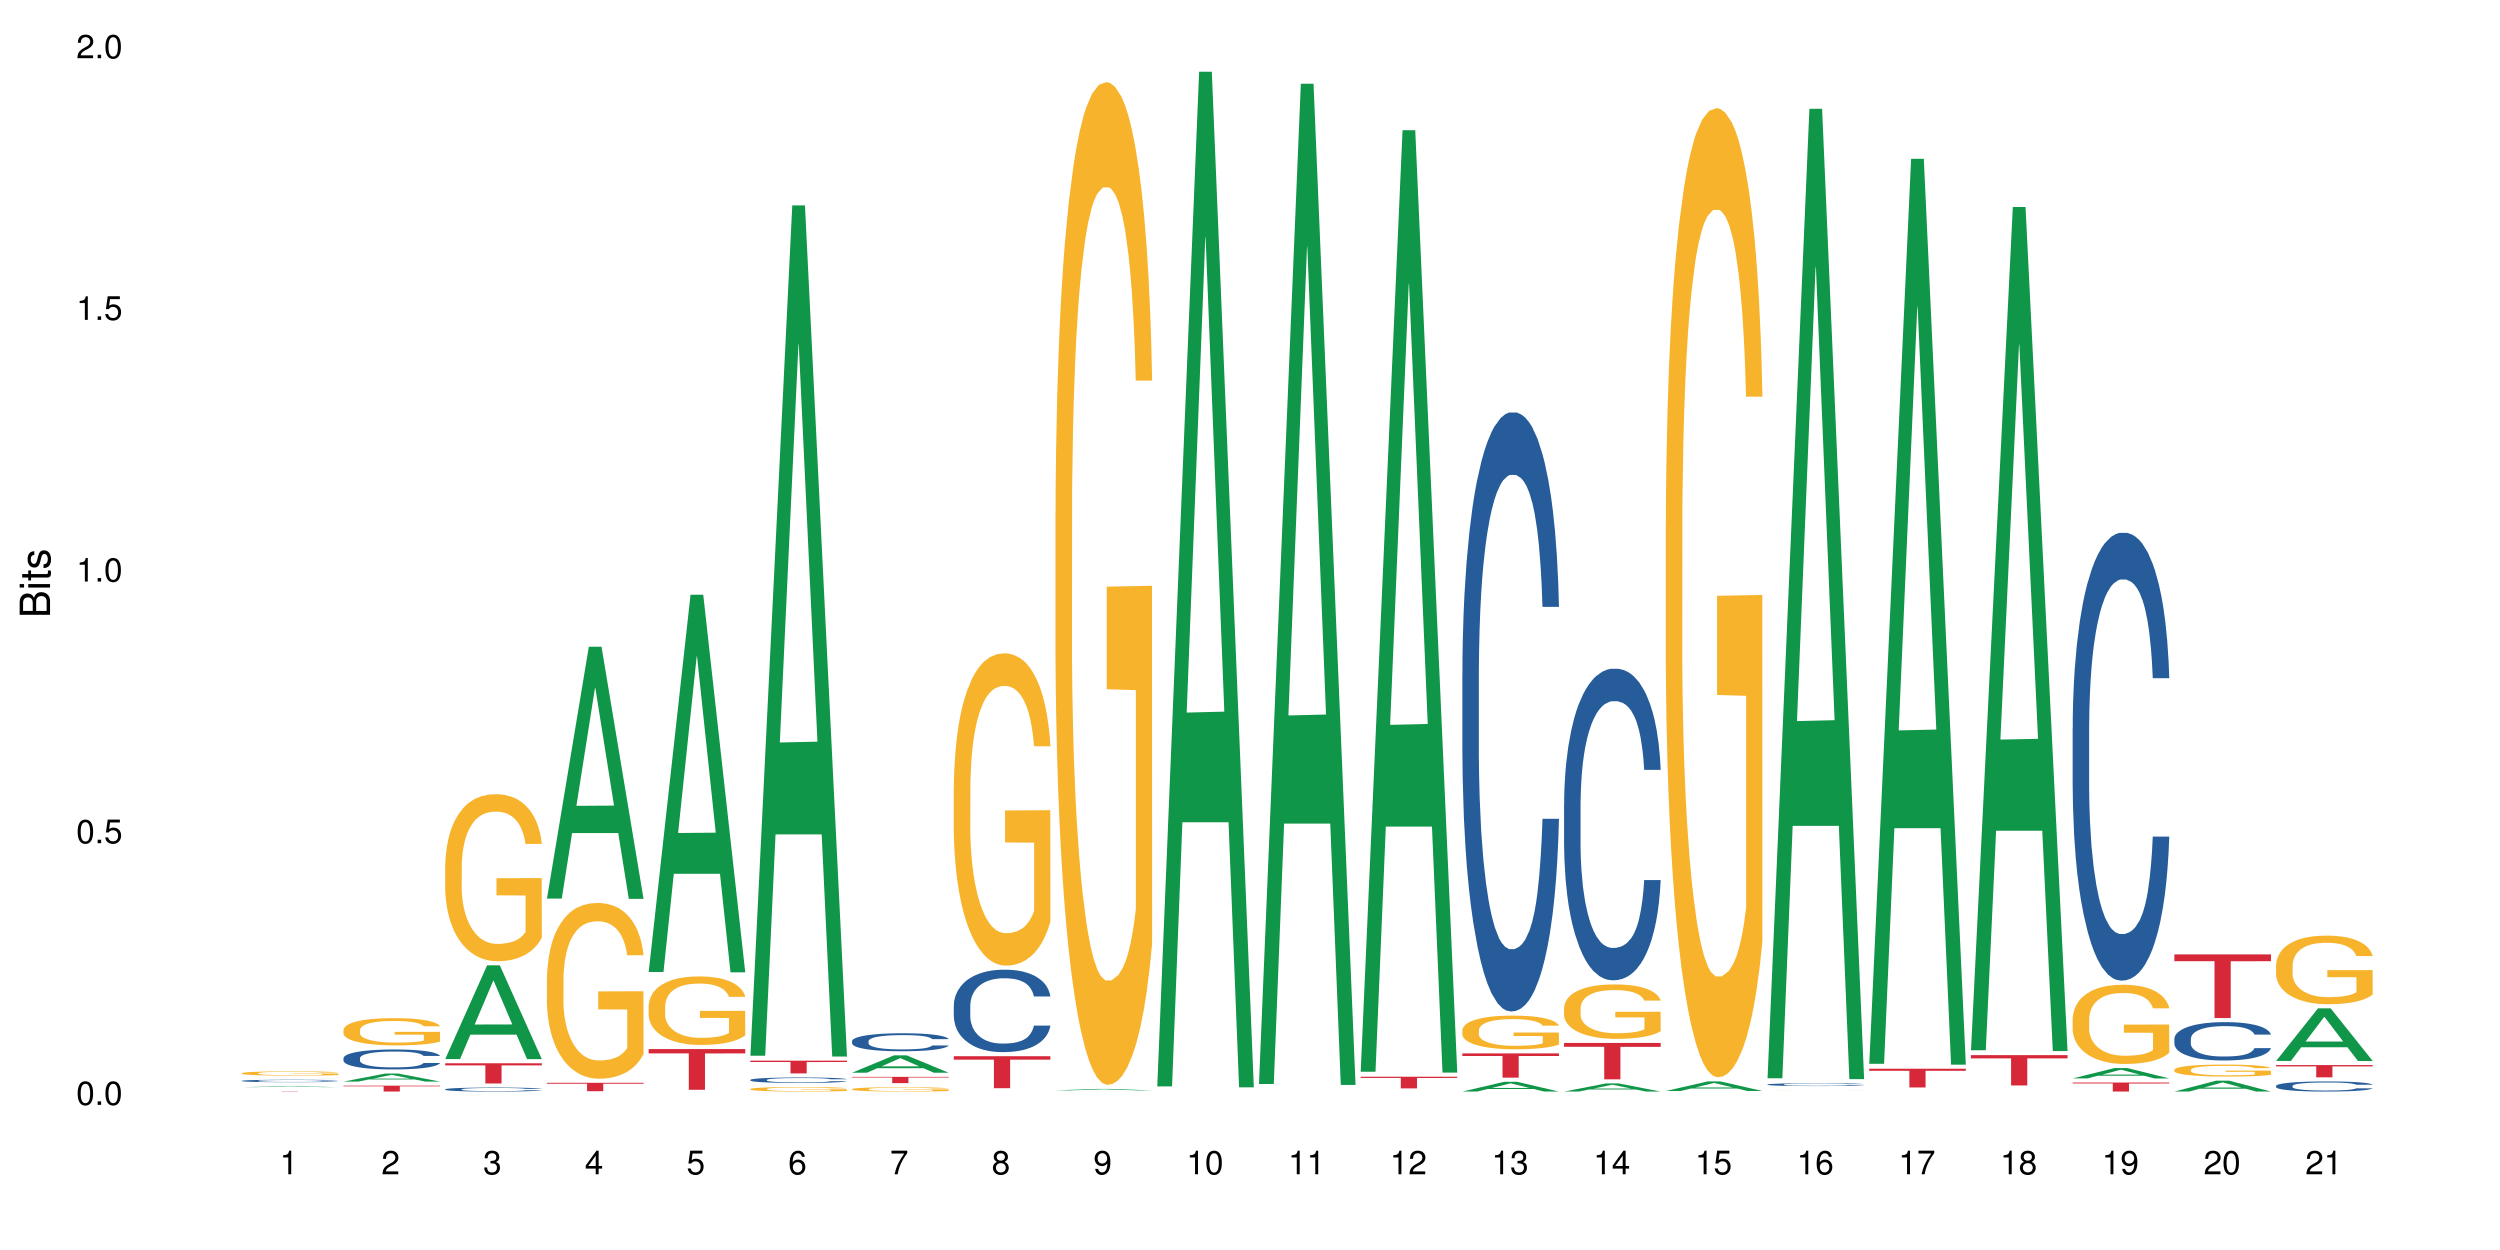 <?xml version="1.0" encoding="UTF-8"?>
<svg xmlns="http://www.w3.org/2000/svg" xmlns:xlink="http://www.w3.org/1999/xlink" width="720pt" height="360pt" viewBox="0 0 720 360" version="1.1">
<defs>
<g>
<symbol overflow="visible" id="glyph0-0">
<path style="stroke:none;" d=""/>
</symbol>
<symbol overflow="visible" id="glyph0-1">
<path style="stroke:none;" d="M 2.641 -6.797 C 2 -6.797 1.422 -6.531 1.078 -6.047 C 0.641 -5.453 0.406 -4.547 0.406 -3.297 C 0.406 -1 1.188 0.219 2.641 0.219 C 4.078 0.219 4.859 -1 4.859 -3.234 C 4.859 -4.562 4.656 -5.438 4.203 -6.047 C 3.844 -6.531 3.281 -6.797 2.641 -6.797 Z M 2.641 -6.047 C 3.547 -6.047 4 -5.125 4 -3.312 C 4 -1.375 3.562 -0.484 2.625 -0.484 C 1.734 -0.484 1.281 -1.422 1.281 -3.281 C 1.281 -5.141 1.734 -6.047 2.641 -6.047 Z M 2.641 -6.047 "/>
</symbol>
<symbol overflow="visible" id="glyph0-2">
<path style="stroke:none;" d="M 1.828 -1 L 0.828 -1 L 0.828 0 L 1.828 0 Z M 1.828 -1 "/>
</symbol>
<symbol overflow="visible" id="glyph0-3">
<path style="stroke:none;" d="M 4.562 -6.797 L 1.062 -6.797 L 0.547 -3.094 L 1.328 -3.094 C 1.719 -3.562 2.047 -3.734 2.578 -3.734 C 3.484 -3.734 4.062 -3.109 4.062 -2.094 C 4.062 -1.125 3.484 -0.531 2.578 -0.531 C 1.828 -0.531 1.375 -0.906 1.188 -1.672 L 0.328 -1.672 C 0.453 -1.109 0.547 -0.844 0.75 -0.594 C 1.125 -0.078 1.828 0.219 2.594 0.219 C 3.969 0.219 4.922 -0.781 4.922 -2.219 C 4.922 -3.562 4.031 -4.484 2.719 -4.484 C 2.25 -4.484 1.859 -4.359 1.469 -4.062 L 1.734 -5.969 L 4.562 -5.969 Z M 4.562 -6.797 "/>
</symbol>
<symbol overflow="visible" id="glyph0-4">
<path style="stroke:none;" d="M 2.484 -4.844 L 2.484 0 L 3.328 0 L 3.328 -6.797 L 2.766 -6.797 C 2.469 -5.75 2.281 -5.609 0.984 -5.453 L 0.984 -4.844 Z M 2.484 -4.844 "/>
</symbol>
<symbol overflow="visible" id="glyph0-5">
<path style="stroke:none;" d="M 4.859 -0.828 L 1.281 -0.828 C 1.359 -1.391 1.672 -1.75 2.5 -2.234 L 3.469 -2.75 C 4.406 -3.266 4.906 -3.969 4.906 -4.812 C 4.906 -5.375 4.672 -5.906 4.266 -6.266 C 3.859 -6.625 3.375 -6.797 2.719 -6.797 C 1.859 -6.797 1.219 -6.5 0.844 -5.922 C 0.609 -5.562 0.5 -5.125 0.484 -4.438 L 1.328 -4.438 C 1.359 -4.906 1.406 -5.188 1.531 -5.406 C 1.75 -5.812 2.188 -6.062 2.703 -6.062 C 3.469 -6.062 4.031 -5.516 4.031 -4.781 C 4.031 -4.25 3.719 -3.797 3.125 -3.438 L 2.234 -2.938 C 0.812 -2.141 0.406 -1.5 0.328 0 L 4.859 0 Z M 4.859 -0.828 "/>
</symbol>
<symbol overflow="visible" id="glyph0-6">
<path style="stroke:none;" d="M 2.125 -3.125 L 2.578 -3.125 C 3.516 -3.125 3.984 -2.703 3.984 -1.891 C 3.984 -1.031 3.469 -0.531 2.578 -0.531 C 1.656 -0.531 1.203 -0.984 1.156 -1.969 L 0.312 -1.969 C 0.344 -1.422 0.438 -1.078 0.609 -0.766 C 0.953 -0.109 1.625 0.219 2.547 0.219 C 3.953 0.219 4.859 -0.609 4.859 -1.906 C 4.859 -2.766 4.516 -3.25 3.703 -3.516 C 4.344 -3.766 4.656 -4.25 4.656 -4.938 C 4.656 -6.109 3.875 -6.797 2.578 -6.797 C 1.203 -6.797 0.484 -6.047 0.453 -4.609 L 1.297 -4.609 C 1.312 -5.016 1.344 -5.25 1.453 -5.453 C 1.641 -5.828 2.062 -6.062 2.594 -6.062 C 3.344 -6.062 3.797 -5.625 3.797 -4.906 C 3.797 -4.422 3.609 -4.141 3.25 -3.984 C 3.016 -3.891 2.719 -3.844 2.125 -3.844 Z M 2.125 -3.125 "/>
</symbol>
<symbol overflow="visible" id="glyph0-7">
<path style="stroke:none;" d="M 3.141 -1.625 L 3.141 0 L 3.984 0 L 3.984 -1.625 L 4.984 -1.625 L 4.984 -2.391 L 3.984 -2.391 L 3.984 -6.797 L 3.359 -6.797 L 0.266 -2.516 L 0.266 -1.625 Z M 3.141 -2.391 L 1 -2.391 L 3.141 -5.359 Z M 3.141 -2.391 "/>
</symbol>
<symbol overflow="visible" id="glyph0-8">
<path style="stroke:none;" d="M 4.781 -5.031 C 4.609 -6.141 3.891 -6.797 2.844 -6.797 C 2.094 -6.797 1.422 -6.438 1.031 -5.828 C 0.609 -5.172 0.406 -4.344 0.406 -3.094 C 0.406 -1.953 0.578 -1.234 0.984 -0.625 C 1.359 -0.078 1.953 0.219 2.703 0.219 C 3.984 0.219 4.922 -0.734 4.922 -2.078 C 4.922 -3.344 4.062 -4.234 2.844 -4.234 C 2.172 -4.234 1.641 -3.969 1.281 -3.469 C 1.281 -5.125 1.828 -6.047 2.797 -6.047 C 3.391 -6.047 3.797 -5.672 3.938 -5.031 Z M 2.734 -3.484 C 3.547 -3.484 4.062 -2.922 4.062 -2 C 4.062 -1.156 3.484 -0.531 2.703 -0.531 C 1.922 -0.531 1.328 -1.188 1.328 -2.047 C 1.328 -2.891 1.906 -3.484 2.734 -3.484 Z M 2.734 -3.484 "/>
</symbol>
<symbol overflow="visible" id="glyph0-9">
<path style="stroke:none;" d="M 4.984 -6.797 L 0.438 -6.797 L 0.438 -5.969 L 4.109 -5.969 C 2.5 -3.656 1.828 -2.234 1.328 0 L 2.219 0 C 2.594 -2.172 3.453 -4.047 4.984 -6.094 Z M 4.984 -6.797 "/>
</symbol>
<symbol overflow="visible" id="glyph0-10">
<path style="stroke:none;" d="M 3.75 -3.578 C 4.453 -4 4.688 -4.344 4.688 -4.984 C 4.688 -6.047 3.844 -6.797 2.641 -6.797 C 1.438 -6.797 0.594 -6.047 0.594 -4.984 C 0.594 -4.359 0.828 -4.016 1.516 -3.578 C 0.734 -3.203 0.359 -2.641 0.359 -1.891 C 0.359 -0.641 1.297 0.219 2.641 0.219 C 3.984 0.219 4.922 -0.641 4.922 -1.875 C 4.922 -2.641 4.531 -3.203 3.75 -3.578 Z M 2.641 -6.047 C 3.359 -6.047 3.812 -5.625 3.812 -4.969 C 3.812 -4.344 3.344 -3.922 2.641 -3.922 C 1.922 -3.922 1.453 -4.344 1.453 -4.984 C 1.453 -5.625 1.922 -6.047 2.641 -6.047 Z M 2.641 -3.203 C 3.484 -3.203 4.062 -2.672 4.062 -1.875 C 4.062 -1.062 3.484 -0.531 2.625 -0.531 C 1.797 -0.531 1.219 -1.078 1.219 -1.875 C 1.219 -2.672 1.797 -3.203 2.641 -3.203 Z M 2.641 -3.203 "/>
</symbol>
<symbol overflow="visible" id="glyph0-11">
<path style="stroke:none;" d="M 0.516 -1.547 C 0.672 -0.438 1.406 0.219 2.438 0.219 C 3.188 0.219 3.859 -0.141 4.266 -0.75 C 4.688 -1.406 4.891 -2.25 4.891 -3.484 C 4.891 -4.625 4.703 -5.359 4.312 -5.953 C 3.938 -6.5 3.344 -6.797 2.594 -6.797 C 1.297 -6.797 0.359 -5.844 0.359 -4.516 C 0.359 -3.25 1.234 -2.344 2.453 -2.344 C 3.094 -2.344 3.562 -2.578 4.016 -3.109 C 4 -1.453 3.469 -0.531 2.5 -0.531 C 1.906 -0.531 1.484 -0.906 1.359 -1.547 Z M 2.578 -6.062 C 3.375 -6.062 3.969 -5.406 3.969 -4.531 C 3.969 -3.688 3.375 -3.094 2.547 -3.094 C 1.734 -3.094 1.234 -3.672 1.234 -4.578 C 1.234 -5.438 1.797 -6.062 2.578 -6.062 Z M 2.578 -6.062 "/>
</symbol>
<symbol overflow="visible" id="glyph1-0">
<path style="stroke:none;" d=""/>
</symbol>
<symbol overflow="visible" id="glyph1-1">
<path style="stroke:none;" d="M 0 -0.953 L 0 -4.891 C 0 -5.719 -0.234 -6.344 -0.734 -6.797 C -1.188 -7.234 -1.812 -7.469 -2.5 -7.469 C -3.547 -7.469 -4.188 -7 -4.625 -5.875 C -4.984 -6.672 -5.641 -7.094 -6.531 -7.094 C -7.156 -7.094 -7.734 -6.859 -8.141 -6.391 C -8.562 -5.938 -8.75 -5.344 -8.75 -4.5 L -8.75 -0.953 Z M -4.984 -2.062 L -7.766 -2.062 L -7.766 -4.219 C -7.766 -4.844 -7.688 -5.203 -7.453 -5.5 C -7.219 -5.812 -6.859 -5.969 -6.375 -5.969 C -5.906 -5.969 -5.531 -5.812 -5.297 -5.5 C -5.062 -5.203 -4.984 -4.844 -4.984 -4.219 Z M -0.984 -2.062 L -4 -2.062 L -4 -4.781 C -4 -5.328 -3.859 -5.688 -3.578 -5.953 C -3.297 -6.219 -2.922 -6.359 -2.484 -6.359 C -2.062 -6.359 -1.688 -6.219 -1.406 -5.953 C -1.109 -5.688 -0.984 -5.328 -0.984 -4.781 Z M -0.984 -2.062 "/>
</symbol>
<symbol overflow="visible" id="glyph1-2">
<path style="stroke:none;" d="M -6.281 -1.797 L -6.281 -0.797 L 0 -0.797 L 0 -1.797 Z M -8.75 -1.797 L -8.75 -0.797 L -7.484 -0.797 L -7.484 -1.797 Z M -8.75 -1.797 "/>
</symbol>
<symbol overflow="visible" id="glyph1-3">
<path style="stroke:none;" d="M -6.281 -3.047 L -6.281 -2.016 L -8.016 -2.016 L -8.016 -1.016 L -6.281 -1.016 L -6.281 -0.172 L -5.469 -0.172 L -5.469 -1.016 L -0.719 -1.016 C -0.078 -1.016 0.281 -1.453 0.281 -2.234 C 0.281 -2.469 0.25 -2.719 0.188 -3.047 L -0.641 -3.047 C -0.609 -2.922 -0.594 -2.766 -0.594 -2.562 C -0.594 -2.141 -0.719 -2.016 -1.156 -2.016 L -5.469 -2.016 L -5.469 -3.047 Z M -6.281 -3.047 "/>
</symbol>
<symbol overflow="visible" id="glyph1-4">
<path style="stroke:none;" d="M -4.531 -5.25 C -5.766 -5.25 -6.469 -4.422 -6.469 -2.969 C -6.469 -1.516 -5.719 -0.562 -4.547 -0.562 C -3.562 -0.562 -3.094 -1.062 -2.734 -2.562 L -2.516 -3.484 C -2.344 -4.188 -2.094 -4.469 -1.625 -4.469 C -1.047 -4.469 -0.641 -3.875 -0.641 -3 C -0.641 -2.453 -0.797 -2 -1.062 -1.75 C -1.25 -1.594 -1.422 -1.531 -1.875 -1.469 L -1.875 -0.406 C -0.422 -0.453 0.281 -1.266 0.281 -2.922 C 0.281 -4.5 -0.5 -5.516 -1.719 -5.516 C -2.656 -5.516 -3.172 -4.984 -3.469 -3.734 L -3.703 -2.766 C -3.891 -1.953 -4.156 -1.609 -4.594 -1.609 C -5.172 -1.609 -5.547 -2.125 -5.547 -2.938 C -5.547 -3.75 -5.203 -4.172 -4.531 -4.203 Z M -4.531 -5.25 "/>
</symbol>
</g>
</defs>
<g id="surface129482">
<rect x="0" y="0" width="720" height="360" style="fill:rgb(100%,100%,100%);fill-opacity:1;stroke:none;"/>
<path style=" stroke:none;fill-rule:nonzero;fill:rgb(6.275%,58.824%,28.235%);fill-opacity:1;" d="M 69.629 313.098 L 69.66 313.098 L 81.699 312.855 L 85.359 312.855 L 97.457 313.098 L 93.207 313.098 L 90.176 313.035 L 76.883 313.035 L 73.91 313.098 L 69.629 313.098 L 78.164 313.008 L 88.957 313.008 L 83.574 312.895 L 83.453 312.895 L 78.133 313.008 L 78.164 313.008 Z M 69.629 313.098 "/>
<path style=" stroke:none;fill-rule:nonzero;fill:rgb(14.51%,36.078%,60%);fill-opacity:1;" d="M 69.629 311.273 L 69.664 311.273 L 69.664 311.258 L 69.766 311.234 L 70.004 311.203 L 70.238 311.184 L 70.852 311.145 L 71.699 311.105 L 72.582 311.078 L 73.227 311.062 L 73.805 311.047 L 75.129 311.023 L 75.977 311.012 L 76.891 311 L 78.012 310.988 L 78.828 310.984 L 80.66 310.973 L 82.016 310.969 L 83.07 310.965 L 85.344 310.965 L 86.699 310.969 L 87.684 310.973 L 88.77 310.977 L 89.688 310.984 L 91.281 310.996 L 92.707 311.016 L 93.352 311.027 L 94.371 311.047 L 95.152 311.066 L 95.695 311.082 L 96.305 311.105 L 96.848 311.137 L 97.254 311.168 L 97.457 311.195 L 92.707 311.195 L 92.469 311.172 L 92.199 311.152 L 91.688 311.125 L 91.18 311.105 L 90.469 311.086 L 89.824 311.074 L 88.941 311.062 L 88.16 311.055 L 87.344 311.047 L 86.562 311.043 L 85.07 311.039 L 83.34 311.039 L 82.695 311.043 L 81.371 311.047 L 80.66 311.051 L 79.641 311.059 L 78.93 311.07 L 78.078 311.082 L 77.504 311.094 L 76.789 311.109 L 76.281 311.125 L 75.703 311.145 L 75.363 311.164 L 75.059 311.18 L 74.789 311.203 L 74.586 311.223 L 74.449 311.25 L 74.379 311.273 L 74.379 311.371 L 74.449 311.395 L 74.617 311.422 L 75.059 311.465 L 75.703 311.496 L 76.449 311.523 L 77.164 311.543 L 77.57 311.555 L 78.113 311.562 L 78.961 311.578 L 80.184 311.59 L 80.898 311.594 L 81.984 311.602 L 85.918 311.602 L 86.801 311.598 L 87.719 311.594 L 88.973 311.582 L 89.754 311.57 L 90.434 311.559 L 90.941 311.547 L 91.281 311.535 L 91.789 311.516 L 92.199 311.492 L 92.504 311.469 L 92.707 311.449 L 97.457 311.449 L 97.254 311.473 L 96.949 311.5 L 96.645 311.52 L 96.168 311.543 L 95.625 311.562 L 94.844 311.586 L 94.199 311.598 L 93.352 311.617 L 92.57 311.629 L 91.723 311.641 L 90.469 311.652 L 89.652 311.656 L 88.77 311.664 L 87.719 311.668 L 86.395 311.672 L 84.969 311.676 L 82.219 311.676 L 81.168 311.672 L 79.777 311.668 L 78.047 311.656 L 76.789 311.645 L 75.805 311.633 L 74.957 311.617 L 74.008 311.602 L 72.785 311.57 L 72.039 311.551 L 71.531 311.531 L 70.953 311.508 L 70.547 311.484 L 70.07 311.445 L 69.73 311.402 L 69.629 311.363 Z M 69.629 311.273 "/>
<path style=" stroke:none;fill-rule:nonzero;fill:rgb(96.863%,70.196%,16.863%);fill-opacity:1;" d="M 69.629 309.074 L 69.664 309.074 L 69.664 309.051 L 69.801 309 L 70.137 308.93 L 70.578 308.871 L 71.055 308.828 L 71.359 308.805 L 71.871 308.77 L 72.309 308.746 L 73.43 308.691 L 74.855 308.645 L 75.637 308.625 L 76.52 308.605 L 77.773 308.586 L 78.352 308.578 L 80.117 308.559 L 82.117 308.547 L 84.324 308.543 L 85.344 308.543 L 86.734 308.551 L 88.633 308.562 L 89.719 308.574 L 90.57 308.586 L 91.453 308.598 L 92.539 308.621 L 93.555 308.648 L 94.371 308.676 L 95.184 308.711 L 95.863 308.746 L 96.441 308.785 L 96.949 308.832 L 97.254 308.875 L 97.457 308.914 L 92.742 308.914 L 92.469 308.875 L 92.164 308.844 L 91.656 308.805 L 91.145 308.777 L 90.637 308.758 L 89.688 308.727 L 88.871 308.711 L 87.855 308.691 L 86.871 308.684 L 85.75 308.676 L 83.273 308.676 L 81.645 308.684 L 80.691 308.691 L 80.016 308.699 L 79.062 308.719 L 78.488 308.73 L 78.148 308.738 L 77.129 308.773 L 76.449 308.809 L 76.078 308.828 L 75.602 308.863 L 75.262 308.895 L 74.891 308.938 L 74.688 308.973 L 74.414 309.051 L 74.379 309.254 L 74.484 309.297 L 74.688 309.344 L 74.957 309.383 L 75.363 309.426 L 75.773 309.461 L 76.484 309.504 L 77.098 309.535 L 77.57 309.555 L 78.488 309.586 L 78.859 309.594 L 79.742 309.613 L 80.66 309.629 L 81.777 309.645 L 82.629 309.652 L 83.984 309.656 L 85.715 309.656 L 87.754 309.648 L 89.043 309.641 L 89.926 309.633 L 90.5 309.625 L 91.215 309.613 L 91.723 309.602 L 92.199 309.586 L 92.773 309.57 L 92.773 309.297 L 84.391 309.297 L 84.391 309.168 L 97.426 309.168 L 97.457 309.613 L 96.746 309.641 L 95.863 309.672 L 95.016 309.695 L 94.133 309.715 L 92.875 309.734 L 91.859 309.75 L 90.297 309.766 L 88.871 309.773 L 87.379 309.781 L 86.055 309.785 L 83.102 309.785 L 81.609 309.777 L 80.422 309.77 L 79.336 309.758 L 78.25 309.742 L 76.891 309.719 L 76.008 309.699 L 75.094 309.676 L 74.176 309.648 L 73.363 309.617 L 72.82 309.594 L 72.277 309.566 L 71.699 309.531 L 71.156 309.492 L 70.75 309.457 L 70.375 309.418 L 70.105 309.379 L 69.832 309.328 L 69.695 309.289 L 69.629 309.254 Z M 69.629 309.074 "/>
<path style=" stroke:none;fill-rule:nonzero;fill:rgb(83.922%,15.686%,22.353%);fill-opacity:1;" d="M 69.629 314.277 L 97.457 314.277 L 97.457 314.285 L 85.859 314.285 L 85.859 314.371 L 81.195 314.371 L 81.195 314.289 L 81.125 314.285 L 69.629 314.285 Z M 69.629 314.277 "/>
<path style=" stroke:none;fill-rule:nonzero;fill:rgb(6.275%,58.824%,28.235%);fill-opacity:1;" d="M 98.922 311.496 L 98.953 311.492 L 110.996 309.176 L 114.652 309.176 L 126.754 311.496 L 122.5 311.496 L 119.469 310.891 L 106.18 310.891 L 103.203 311.496 L 98.922 311.496 L 107.457 310.641 L 118.25 310.641 L 112.867 309.555 L 112.809 309.555 L 112.75 309.562 L 107.426 310.641 L 107.457 310.641 Z M 98.922 311.496 "/>
<path style=" stroke:none;fill-rule:nonzero;fill:rgb(14.51%,36.078%,60%);fill-opacity:1;" d="M 98.922 304.754 L 98.957 304.746 L 98.957 304.621 L 99.059 304.422 L 99.297 304.168 L 99.535 303.996 L 100.145 303.688 L 100.992 303.387 L 101.875 303.156 L 102.52 303.02 L 103.098 302.914 L 104.422 302.719 L 105.27 302.621 L 106.188 302.531 L 107.305 302.441 L 108.121 302.391 L 109.953 302.305 L 111.312 302.27 L 112.363 302.254 L 114.637 302.254 L 115.992 302.273 L 116.977 302.301 L 118.062 302.344 L 118.98 302.391 L 120.574 302.504 L 122 302.652 L 122.645 302.734 L 123.664 302.898 L 124.445 303.055 L 124.988 303.191 L 125.598 303.387 L 126.141 303.625 L 126.551 303.891 L 126.754 304.117 L 122 304.117 L 121.762 303.906 L 121.492 303.746 L 120.984 303.527 L 120.473 303.375 L 119.762 303.227 L 119.117 303.125 L 118.234 303.023 L 117.453 302.961 L 116.641 302.914 L 115.859 302.883 L 114.363 302.852 L 112.633 302.852 L 111.988 302.863 L 110.664 302.906 L 109.953 302.941 L 108.934 303.016 L 108.223 303.082 L 107.375 303.188 L 106.797 303.277 L 106.086 303.414 L 105.574 303.535 L 105 303.707 L 104.66 303.84 L 104.352 303.984 L 104.082 304.16 L 103.879 304.344 L 103.742 304.539 L 103.676 304.727 L 103.676 305.539 L 103.742 305.73 L 103.914 305.949 L 104.352 306.27 L 105 306.547 L 105.746 306.77 L 106.457 306.926 L 106.863 307 L 107.406 307.082 L 108.258 307.188 L 109.477 307.293 L 110.191 307.336 L 111.277 307.379 L 112.398 307.398 L 113.891 307.398 L 115.215 307.379 L 116.098 307.352 L 117.012 307.309 L 118.27 307.219 L 119.047 307.137 L 119.727 307.035 L 120.238 306.938 L 120.574 306.852 L 121.086 306.691 L 121.492 306.512 L 121.797 306.328 L 122 306.148 L 126.754 306.148 L 126.551 306.359 L 126.242 306.562 L 125.938 306.715 L 125.461 306.898 L 124.918 307.062 L 124.141 307.246 L 123.496 307.367 L 122.645 307.5 L 121.867 307.598 L 121.016 307.688 L 119.762 307.793 L 118.945 307.844 L 118.062 307.891 L 117.012 307.934 L 115.688 307.973 L 114.262 307.992 L 112.941 307.996 L 111.516 307.988 L 110.461 307.965 L 109.07 307.918 L 107.34 307.824 L 106.086 307.723 L 105.102 307.625 L 104.25 307.52 L 103.301 307.379 L 102.078 307.148 L 101.332 306.969 L 100.824 306.82 L 100.246 306.617 L 99.84 306.434 L 99.363 306.141 L 99.023 305.766 L 98.922 305.477 Z M 98.922 304.754 "/>
<path style=" stroke:none;fill-rule:nonzero;fill:rgb(96.863%,70.196%,16.863%);fill-opacity:1;" d="M 98.922 296.59 L 98.957 296.582 L 98.957 296.438 L 99.094 296.117 L 99.434 295.672 L 99.875 295.309 L 100.348 295.02 L 100.652 294.871 L 101.164 294.656 L 101.605 294.496 L 102.723 294.176 L 104.148 293.875 L 104.93 293.746 L 105.812 293.625 L 107.07 293.488 L 107.645 293.438 L 109.41 293.324 L 111.414 293.25 L 113.617 293.23 L 114.637 293.238 L 116.027 293.266 L 117.93 293.344 L 119.016 293.414 L 119.863 293.488 L 120.746 293.582 L 121.832 293.723 L 122.852 293.895 L 123.664 294.066 L 124.48 294.281 L 125.156 294.512 L 125.734 294.762 L 126.242 295.062 L 126.551 295.312 L 126.754 295.566 L 122.035 295.566 L 121.762 295.312 L 121.457 295.121 L 120.949 294.883 L 120.441 294.711 L 119.93 294.574 L 118.98 294.391 L 118.168 294.273 L 117.148 294.176 L 116.164 294.109 L 115.043 294.066 L 114.363 294.055 L 112.566 294.055 L 110.938 294.102 L 109.988 294.16 L 109.309 294.219 L 108.359 294.324 L 107.781 294.41 L 107.441 294.469 L 106.422 294.691 L 105.746 294.891 L 105.371 295.027 L 104.895 295.242 L 104.559 295.438 L 104.184 295.723 L 103.98 295.938 L 103.707 296.426 L 103.676 297.715 L 103.777 297.984 L 103.98 298.281 L 104.25 298.539 L 104.66 298.809 L 105.066 299.02 L 105.777 299.297 L 106.391 299.484 L 106.863 299.605 L 107.781 299.797 L 108.156 299.863 L 109.035 299.992 L 109.953 300.094 L 111.074 300.18 L 111.922 300.223 L 113.277 300.258 L 115.012 300.258 L 117.047 300.215 L 118.336 300.156 L 119.219 300.098 L 119.797 300.051 L 120.508 299.969 L 121.016 299.898 L 121.492 299.82 L 122.07 299.699 L 122.07 297.984 L 113.688 297.98 L 113.688 297.176 L 126.719 297.168 L 126.754 299.969 L 126.039 300.164 L 125.156 300.352 L 124.309 300.492 L 123.426 300.613 L 122.172 300.75 L 121.152 300.836 L 119.59 300.938 L 118.168 301.004 L 116.672 301.047 L 115.348 301.066 L 113.789 301.074 L 112.398 301.059 L 110.902 301.016 L 109.715 300.961 L 108.629 300.887 L 107.543 300.793 L 106.188 300.645 L 105.305 300.523 L 104.387 300.371 L 103.473 300.191 L 102.656 300 L 102.113 299.848 L 101.57 299.676 L 100.992 299.461 L 100.449 299.219 L 100.043 298.996 L 99.668 298.746 L 99.398 298.508 L 99.125 298.188 L 98.992 297.93 L 98.922 297.707 Z M 98.922 296.59 "/>
<path style=" stroke:none;fill-rule:nonzero;fill:rgb(83.922%,15.686%,22.353%);fill-opacity:1;" d="M 98.922 312.676 L 126.754 312.676 L 126.754 312.859 L 115.152 312.859 L 115.152 314.371 L 110.488 314.371 L 110.488 312.863 L 110.422 312.859 L 98.922 312.859 Z M 98.922 312.676 "/>
<path style=" stroke:none;fill-rule:nonzero;fill:rgb(6.275%,58.824%,28.235%);fill-opacity:1;" d="M 128.219 305.008 L 128.246 304.98 L 140.289 278.016 L 143.945 278.016 L 156.047 305.031 L 151.793 305.031 L 148.762 297.98 L 135.473 297.98 L 132.5 305.008 L 128.219 305.008 L 136.75 295.062 L 147.543 295.035 L 142.16 282.43 L 142.102 282.402 L 142.043 282.48 L 136.719 295.035 L 136.75 295.062 Z M 128.219 305.008 "/>
<path style=" stroke:none;fill-rule:nonzero;fill:rgb(14.51%,36.078%,60%);fill-opacity:1;" d="M 128.219 313.719 L 128.25 313.715 L 128.25 313.691 L 128.352 313.652 L 128.59 313.602 L 128.828 313.566 L 129.438 313.504 L 130.289 313.441 L 131.168 313.395 L 131.816 313.367 L 132.391 313.348 L 133.715 313.309 L 134.562 313.289 L 135.48 313.27 L 136.602 313.254 L 137.414 313.242 L 139.246 313.227 L 140.605 313.219 L 141.656 313.215 L 143.93 313.215 L 145.289 313.219 L 146.273 313.223 L 147.359 313.234 L 148.273 313.242 L 149.871 313.266 L 151.297 313.297 L 151.941 313.312 L 152.957 313.344 L 153.738 313.375 L 154.281 313.402 L 154.891 313.441 L 155.434 313.492 L 155.844 313.543 L 156.047 313.59 L 151.297 313.59 L 151.059 313.547 L 150.785 313.516 L 150.277 313.473 L 149.77 313.441 L 149.055 313.41 L 148.41 313.391 L 147.527 313.371 L 146.746 313.355 L 145.934 313.348 L 145.152 313.34 L 143.66 313.336 L 141.285 313.336 L 139.961 313.344 L 139.246 313.352 L 138.23 313.367 L 137.516 313.383 L 136.668 313.402 L 136.09 313.422 L 135.379 313.449 L 134.867 313.473 L 134.293 313.508 L 133.953 313.535 L 133.648 313.562 L 133.375 313.598 L 133.172 313.637 L 133.035 313.676 L 132.969 313.711 L 132.969 313.875 L 133.035 313.914 L 133.207 313.957 L 133.648 314.023 L 134.293 314.078 L 135.039 314.125 L 135.75 314.156 L 136.16 314.168 L 136.703 314.188 L 137.551 314.207 L 138.773 314.23 L 139.484 314.238 L 140.57 314.246 L 141.691 314.25 L 143.184 314.25 L 144.508 314.246 L 145.391 314.242 L 146.305 314.23 L 147.562 314.215 L 148.344 314.199 L 149.02 314.176 L 149.531 314.156 L 149.871 314.141 L 150.379 314.109 L 150.785 314.07 L 151.09 314.035 L 151.297 314 L 156.047 314 L 155.844 314.039 L 155.539 314.082 L 155.23 314.113 L 154.758 314.148 L 154.215 314.184 L 153.434 314.219 L 152.789 314.242 L 151.941 314.27 L 151.16 314.289 L 150.312 314.309 L 149.055 314.328 L 148.242 314.34 L 147.359 314.348 L 146.305 314.359 L 144.984 314.367 L 143.559 314.371 L 142.234 314.371 L 140.809 314.367 L 139.758 314.363 L 138.363 314.355 L 136.633 314.336 L 135.379 314.316 L 134.395 314.297 L 133.547 314.273 L 132.594 314.246 L 131.375 314.199 L 130.625 314.164 L 130.117 314.133 L 129.539 314.094 L 129.133 314.055 L 128.66 313.996 L 128.32 313.922 L 128.219 313.863 Z M 128.219 313.719 "/>
<path style=" stroke:none;fill-rule:nonzero;fill:rgb(96.863%,70.196%,16.863%);fill-opacity:1;" d="M 128.219 249.332 L 128.25 249.285 L 128.25 248.406 L 128.387 246.43 L 128.727 243.707 L 129.168 241.465 L 129.645 239.707 L 129.949 238.785 L 130.457 237.469 L 130.898 236.5 L 132.02 234.523 L 133.445 232.68 L 134.223 231.887 L 135.105 231.141 L 136.363 230.305 L 136.938 230 L 138.703 229.297 L 140.707 228.855 L 142.914 228.727 L 143.93 228.77 L 145.32 228.945 L 147.223 229.426 L 148.309 229.867 L 149.156 230.305 L 150.039 230.879 L 151.125 231.758 L 152.145 232.812 L 152.957 233.863 L 153.773 235.184 L 154.453 236.59 L 155.027 238.129 L 155.539 239.973 L 155.844 241.512 L 156.047 243.047 L 151.328 243.047 L 151.059 241.512 L 150.754 240.324 L 150.242 238.875 L 149.734 237.82 L 149.227 236.984 L 148.273 235.844 L 147.461 235.141 L 146.441 234.523 L 145.457 234.129 L 144.336 233.863 L 143.66 233.777 L 141.859 233.777 L 140.23 234.086 L 139.281 234.438 L 138.602 234.789 L 137.652 235.445 L 137.074 235.973 L 136.734 236.324 L 135.719 237.688 L 135.039 238.918 L 134.664 239.754 L 134.191 241.07 L 133.852 242.258 L 133.477 244.016 L 133.273 245.332 L 133.004 248.32 L 132.969 256.23 L 133.07 257.898 L 133.273 259.699 L 133.547 261.281 L 133.953 262.949 L 134.359 264.227 L 135.074 265.938 L 135.684 267.082 L 136.16 267.828 L 137.074 269.016 L 137.449 269.41 L 138.332 270.199 L 139.246 270.816 L 140.367 271.344 L 141.215 271.605 L 142.574 271.828 L 144.305 271.828 L 146.34 271.562 L 147.629 271.211 L 148.512 270.859 L 149.09 270.551 L 149.801 270.07 L 150.312 269.629 L 150.785 269.145 L 151.363 268.398 L 151.363 257.898 L 142.98 257.855 L 142.98 252.934 L 156.012 252.891 L 156.047 270.07 L 155.332 271.254 L 154.453 272.398 L 153.602 273.277 L 152.719 274.023 L 151.465 274.859 L 150.445 275.387 L 148.887 276 L 147.461 276.395 L 145.969 276.66 L 144.645 276.793 L 143.082 276.836 L 141.691 276.746 L 140.199 276.484 L 139.008 276.133 L 137.922 275.691 L 136.836 275.121 L 135.48 274.199 L 134.598 273.453 L 133.68 272.531 L 132.766 271.43 L 131.949 270.246 L 131.406 269.32 L 130.863 268.266 L 130.289 266.949 L 129.746 265.457 L 129.336 264.094 L 128.965 262.555 L 128.691 261.105 L 128.422 259.129 L 128.285 257.547 L 128.219 256.184 Z M 128.219 249.332 "/>
<path style=" stroke:none;fill-rule:nonzero;fill:rgb(83.922%,15.686%,22.353%);fill-opacity:1;" d="M 128.219 306.211 L 156.047 306.211 L 156.047 306.836 L 144.449 306.84 L 144.449 312.035 L 139.781 312.035 L 139.781 306.844 L 139.715 306.836 L 128.219 306.836 Z M 128.219 306.211 "/>
<path style=" stroke:none;fill-rule:nonzero;fill:rgb(6.275%,58.824%,28.235%);fill-opacity:1;" d="M 157.512 258.805 L 157.539 258.734 L 169.582 186.266 L 173.238 186.266 L 185.34 258.871 L 181.09 258.871 L 178.055 239.918 L 164.766 239.918 L 161.793 258.805 L 157.512 258.805 L 166.043 232.078 L 176.836 232.012 L 171.457 198.129 L 171.395 198.059 L 171.336 198.266 L 166.016 232.012 L 166.043 232.078 Z M 157.512 258.805 "/>
<path style=" stroke:none;fill-rule:nonzero;fill:rgb(96.863%,70.196%,16.863%);fill-opacity:1;" d="M 157.512 281.734 L 157.547 281.688 L 157.547 280.762 L 157.68 278.684 L 158.02 275.816 L 158.461 273.457 L 158.938 271.609 L 159.242 270.637 L 159.75 269.25 L 160.191 268.234 L 161.312 266.152 L 162.738 264.211 L 163.52 263.379 L 164.402 262.594 L 165.656 261.715 L 166.234 261.391 L 167.996 260.652 L 170 260.191 L 172.207 260.051 L 173.223 260.098 L 174.617 260.281 L 176.516 260.793 L 177.602 261.254 L 178.449 261.715 L 179.332 262.316 L 180.418 263.242 L 181.438 264.352 L 182.254 265.461 L 183.066 266.848 L 183.746 268.328 L 184.32 269.945 L 184.832 271.887 L 185.137 273.504 L 185.34 275.121 L 180.621 275.121 L 180.352 273.504 L 180.047 272.258 L 179.535 270.73 L 179.027 269.621 L 178.52 268.742 L 177.57 267.539 L 176.754 266.801 L 175.734 266.152 L 174.75 265.738 L 173.633 265.461 L 172.953 265.367 L 171.152 265.367 L 169.523 265.691 L 168.574 266.062 L 167.895 266.43 L 166.945 267.125 L 166.367 267.68 L 166.031 268.051 L 165.012 269.48 L 164.332 270.777 L 163.961 271.656 L 163.484 273.043 L 163.145 274.289 L 162.773 276.141 L 162.566 277.527 L 162.297 280.668 L 162.262 288.992 L 162.363 290.746 L 162.566 292.645 L 162.84 294.309 L 163.246 296.062 L 163.652 297.402 L 164.367 299.207 L 164.977 300.41 L 165.453 301.195 L 166.367 302.441 L 166.742 302.859 L 167.625 303.691 L 168.539 304.34 L 169.66 304.895 L 170.508 305.172 L 171.867 305.402 L 173.598 305.402 L 175.633 305.125 L 176.922 304.754 L 177.805 304.387 L 178.383 304.062 L 179.098 303.551 L 179.605 303.09 L 180.078 302.582 L 180.656 301.797 L 180.656 290.746 L 172.273 290.699 L 172.273 285.523 L 185.305 285.477 L 185.34 303.551 L 184.629 304.801 L 183.746 306.004 L 182.898 306.926 L 182.016 307.715 L 180.758 308.59 L 179.742 309.145 L 178.18 309.793 L 176.754 310.211 L 175.262 310.488 L 173.938 310.625 L 172.375 310.672 L 170.984 310.578 L 169.492 310.301 L 168.305 309.934 L 167.219 309.469 L 166.133 308.867 L 164.773 307.898 L 163.891 307.113 L 162.977 306.141 L 162.059 304.984 L 161.246 303.738 L 160.703 302.766 L 160.16 301.656 L 159.582 300.27 L 159.039 298.699 L 158.633 297.266 L 158.258 295.648 L 157.984 294.121 L 157.715 292.043 L 157.578 290.379 L 157.512 288.945 Z M 157.512 281.734 "/>
<path style=" stroke:none;fill-rule:nonzero;fill:rgb(83.922%,15.686%,22.353%);fill-opacity:1;" d="M 157.512 311.852 L 185.34 311.852 L 185.34 312.109 L 173.742 312.113 L 173.742 314.273 L 169.074 314.273 L 169.074 312.113 L 169.008 312.109 L 157.512 312.109 Z M 157.512 311.852 "/>
<path style=" stroke:none;fill-rule:nonzero;fill:rgb(6.275%,58.824%,28.235%);fill-opacity:1;" d="M 186.805 279.93 L 186.836 279.828 L 198.875 171.289 L 202.535 171.289 L 214.633 280.031 L 210.383 280.031 L 207.352 251.648 L 194.059 251.648 L 191.086 279.93 L 186.805 279.93 L 195.34 239.906 L 206.133 239.805 L 200.75 189.055 L 200.691 188.953 L 200.629 189.262 L 195.309 239.805 L 195.34 239.906 Z M 186.805 279.93 "/>
<path style=" stroke:none;fill-rule:nonzero;fill:rgb(96.863%,70.196%,16.863%);fill-opacity:1;" d="M 186.805 289.664 L 186.84 289.648 L 186.84 289.285 L 186.977 288.477 L 187.312 287.359 L 187.754 286.438 L 188.23 285.719 L 188.535 285.34 L 189.047 284.801 L 189.484 284.402 L 190.605 283.59 L 192.031 282.836 L 192.812 282.512 L 193.695 282.203 L 194.949 281.859 L 195.527 281.734 L 197.293 281.445 L 199.293 281.266 L 201.5 281.211 L 202.52 281.23 L 203.91 281.301 L 205.809 281.5 L 206.895 281.68 L 207.746 281.859 L 208.629 282.094 L 209.715 282.457 L 210.73 282.887 L 211.547 283.32 L 212.359 283.863 L 213.039 284.438 L 213.617 285.07 L 214.125 285.828 L 214.43 286.457 L 214.633 287.09 L 209.918 287.09 L 209.645 286.457 L 209.34 285.969 L 208.832 285.375 L 208.32 284.941 L 207.812 284.602 L 206.863 284.133 L 206.047 283.844 L 205.031 283.59 L 204.047 283.43 L 202.926 283.32 L 202.246 283.285 L 200.449 283.285 L 198.82 283.41 L 197.867 283.555 L 197.191 283.699 L 196.238 283.969 L 195.664 284.188 L 195.324 284.332 L 194.305 284.891 L 193.625 285.395 L 193.254 285.734 L 192.777 286.277 L 192.438 286.762 L 192.066 287.484 L 191.863 288.023 L 191.59 289.25 L 191.555 292.496 L 191.656 293.18 L 191.863 293.918 L 192.133 294.566 L 192.539 295.254 L 192.949 295.773 L 193.66 296.477 L 194.27 296.945 L 194.746 297.254 L 195.664 297.738 L 196.035 297.902 L 196.918 298.227 L 197.836 298.477 L 198.953 298.695 L 199.805 298.805 L 201.16 298.895 L 202.891 298.895 L 204.93 298.785 L 206.219 298.641 L 207.102 298.496 L 207.676 298.371 L 208.391 298.172 L 208.898 297.992 L 209.375 297.793 L 209.949 297.488 L 209.949 293.18 L 201.566 293.16 L 201.566 291.145 L 214.602 291.125 L 214.633 298.172 L 213.922 298.66 L 213.039 299.129 L 212.191 299.488 L 211.309 299.793 L 210.051 300.137 L 209.035 300.352 L 207.473 300.605 L 206.047 300.766 L 204.555 300.875 L 203.23 300.93 L 201.668 300.949 L 200.277 300.91 L 198.785 300.805 L 197.598 300.66 L 196.512 300.48 L 195.426 300.246 L 194.066 299.867 L 193.184 299.559 L 192.27 299.18 L 191.352 298.73 L 190.539 298.246 L 189.996 297.867 L 189.453 297.434 L 188.875 296.891 L 188.332 296.281 L 187.926 295.723 L 187.551 295.09 L 187.281 294.496 L 187.008 293.684 L 186.871 293.035 L 186.805 292.477 Z M 186.805 289.664 "/>
<path style=" stroke:none;fill-rule:nonzero;fill:rgb(83.922%,15.686%,22.353%);fill-opacity:1;" d="M 186.805 302.129 L 214.633 302.129 L 214.633 303.383 L 203.035 303.395 L 203.035 313.871 L 198.371 313.871 L 198.371 303.406 L 198.301 303.383 L 186.805 303.383 Z M 186.805 302.129 "/>
<path style=" stroke:none;fill-rule:nonzero;fill:rgb(6.275%,58.824%,28.235%);fill-opacity:1;" d="M 216.098 304.059 L 216.129 303.828 L 228.172 59.152 L 231.828 59.152 L 243.93 304.289 L 239.676 304.289 L 236.645 240.301 L 223.355 240.301 L 220.379 304.059 L 216.098 304.059 L 224.633 213.832 L 235.426 213.602 L 230.043 99.203 L 229.984 98.973 L 229.926 99.664 L 224.602 213.602 L 224.633 213.832 Z M 216.098 304.059 "/>
<path style=" stroke:none;fill-rule:nonzero;fill:rgb(14.51%,36.078%,60%);fill-opacity:1;" d="M 216.098 311 L 216.133 311 L 216.133 310.965 L 216.234 310.91 L 216.473 310.84 L 216.711 310.793 L 217.32 310.711 L 218.168 310.629 L 219.051 310.562 L 219.695 310.527 L 220.273 310.5 L 221.598 310.445 L 222.445 310.418 L 223.363 310.395 L 224.48 310.367 L 225.297 310.355 L 227.129 310.332 L 228.488 310.32 L 229.539 310.316 L 231.812 310.316 L 233.168 310.324 L 234.152 310.328 L 235.238 310.34 L 236.156 310.355 L 237.75 310.387 L 239.176 310.426 L 239.82 310.449 L 240.84 310.492 L 241.621 310.535 L 242.164 310.574 L 242.773 310.629 L 243.316 310.691 L 243.723 310.766 L 243.93 310.828 L 239.176 310.828 L 238.938 310.77 L 238.668 310.727 L 238.16 310.668 L 237.648 310.625 L 236.938 310.582 L 236.293 310.555 L 235.41 310.527 L 234.629 310.512 L 233.816 310.5 L 233.035 310.488 L 231.539 310.48 L 229.809 310.48 L 229.164 310.484 L 227.84 310.496 L 227.129 310.504 L 226.109 310.527 L 225.398 310.543 L 224.551 310.574 L 223.973 310.598 L 223.262 310.633 L 222.75 310.668 L 222.176 310.715 L 221.836 310.75 L 221.527 310.793 L 221.258 310.84 L 221.055 310.891 L 220.918 310.941 L 220.852 310.992 L 220.852 311.215 L 220.918 311.27 L 221.086 311.328 L 221.527 311.418 L 222.176 311.492 L 222.922 311.555 L 223.633 311.598 L 224.039 311.617 L 224.582 311.641 L 225.434 311.668 L 226.652 311.695 L 227.367 311.707 L 228.453 311.719 L 229.574 311.727 L 231.066 311.727 L 232.391 311.719 L 233.273 311.711 L 234.188 311.699 L 235.445 311.676 L 236.223 311.652 L 236.902 311.625 L 237.41 311.598 L 237.75 311.574 L 238.262 311.531 L 238.668 311.48 L 238.973 311.434 L 239.176 311.383 L 243.93 311.383 L 243.723 311.441 L 243.418 311.496 L 243.113 311.539 L 242.637 311.59 L 242.094 311.633 L 241.316 311.684 L 240.672 311.715 L 239.82 311.754 L 239.043 311.781 L 238.191 311.805 L 236.938 311.832 L 236.121 311.848 L 235.238 311.859 L 234.188 311.871 L 232.863 311.883 L 231.438 311.887 L 230.117 311.891 L 228.691 311.887 L 227.637 311.879 L 226.246 311.867 L 224.516 311.84 L 223.262 311.812 L 222.277 311.785 L 221.426 311.758 L 220.477 311.719 L 219.254 311.656 L 218.508 311.609 L 218 311.566 L 217.422 311.512 L 217.016 311.461 L 216.539 311.379 L 216.199 311.277 L 216.098 311.199 Z M 216.098 311 "/>
<path style=" stroke:none;fill-rule:nonzero;fill:rgb(96.863%,70.196%,16.863%);fill-opacity:1;" d="M 216.098 313.625 L 216.133 313.625 L 216.133 313.602 L 216.27 313.547 L 216.609 313.473 L 217.051 313.414 L 217.523 313.367 L 217.828 313.34 L 218.34 313.305 L 218.781 313.277 L 219.898 313.227 L 221.324 313.176 L 222.105 313.152 L 222.988 313.133 L 224.242 313.113 L 224.82 313.102 L 226.586 313.086 L 228.59 313.07 L 231.812 313.07 L 233.203 313.074 L 235.105 313.086 L 236.191 313.098 L 237.039 313.113 L 237.922 313.125 L 239.008 313.152 L 240.023 313.18 L 240.84 313.207 L 241.656 313.242 L 242.332 313.281 L 242.91 313.324 L 243.418 313.371 L 243.723 313.414 L 243.93 313.457 L 239.211 313.457 L 238.938 313.414 L 238.633 313.383 L 238.125 313.344 L 237.617 313.316 L 237.105 313.293 L 236.156 313.262 L 235.344 313.242 L 234.324 313.227 L 233.34 313.215 L 232.219 313.207 L 229.742 313.207 L 228.113 313.215 L 227.164 313.223 L 226.484 313.234 L 225.535 313.25 L 224.957 313.266 L 224.617 313.273 L 223.598 313.312 L 222.922 313.344 L 222.547 313.367 L 222.07 313.402 L 221.734 313.434 L 221.359 313.484 L 221.156 313.52 L 220.883 313.598 L 220.852 313.812 L 220.953 313.859 L 221.156 313.906 L 221.426 313.949 L 221.836 313.996 L 222.242 314.031 L 222.953 314.074 L 223.566 314.105 L 224.039 314.125 L 224.957 314.16 L 225.332 314.168 L 226.211 314.191 L 227.129 314.207 L 228.25 314.223 L 229.098 314.23 L 230.453 314.234 L 232.188 314.234 L 234.223 314.227 L 235.512 314.219 L 236.395 314.207 L 236.973 314.199 L 237.684 314.188 L 238.191 314.176 L 238.668 314.164 L 239.246 314.141 L 239.246 313.859 L 230.863 313.855 L 230.863 313.723 L 243.895 313.723 L 243.93 314.188 L 243.215 314.219 L 242.332 314.25 L 241.484 314.273 L 240.602 314.293 L 239.348 314.316 L 238.328 314.332 L 236.766 314.348 L 235.344 314.359 L 233.848 314.367 L 232.523 314.371 L 230.965 314.371 L 229.574 314.367 L 228.078 314.359 L 226.891 314.352 L 225.805 314.34 L 224.719 314.324 L 223.363 314.301 L 222.48 314.277 L 221.562 314.254 L 220.648 314.223 L 219.832 314.191 L 219.289 314.168 L 218.746 314.141 L 218.168 314.102 L 217.625 314.062 L 217.219 314.027 L 216.844 313.984 L 216.574 313.945 L 216.301 313.891 L 216.168 313.848 L 216.098 313.812 Z M 216.098 313.625 "/>
<path style=" stroke:none;fill-rule:nonzero;fill:rgb(83.922%,15.686%,22.353%);fill-opacity:1;" d="M 216.098 305.469 L 243.93 305.469 L 243.93 305.863 L 232.328 305.867 L 232.328 309.137 L 227.664 309.137 L 227.664 305.867 L 227.598 305.863 L 216.098 305.863 Z M 216.098 305.469 "/>
<path style=" stroke:none;fill-rule:nonzero;fill:rgb(6.275%,58.824%,28.235%);fill-opacity:1;" d="M 245.395 308.945 L 245.422 308.941 L 257.465 303.941 L 261.121 303.941 L 273.223 308.953 L 268.969 308.953 L 265.938 307.645 L 252.648 307.645 L 249.676 308.945 L 245.395 308.945 L 253.926 307.102 L 264.719 307.098 L 259.336 304.758 L 259.277 304.754 L 259.219 304.77 L 253.895 307.098 L 253.926 307.102 Z M 245.395 308.945 "/>
<path style=" stroke:none;fill-rule:nonzero;fill:rgb(14.51%,36.078%,60%);fill-opacity:1;" d="M 245.395 299.836 L 245.426 299.828 L 245.426 299.715 L 245.527 299.535 L 245.766 299.309 L 246.004 299.152 L 246.613 298.875 L 247.465 298.605 L 248.344 298.395 L 248.992 298.273 L 249.566 298.176 L 250.891 298.004 L 251.738 297.914 L 252.656 297.832 L 253.777 297.75 L 254.59 297.703 L 256.422 297.629 L 257.781 297.594 L 258.832 297.582 L 261.105 297.582 L 262.465 297.602 L 263.449 297.625 L 264.535 297.66 L 265.449 297.703 L 267.047 297.809 L 268.473 297.941 L 269.117 298.016 L 270.133 298.164 L 270.914 298.305 L 271.457 298.43 L 272.066 298.605 L 272.609 298.816 L 273.02 299.059 L 273.223 299.262 L 268.473 299.262 L 268.234 299.074 L 267.961 298.926 L 267.453 298.73 L 266.945 298.594 L 266.23 298.457 L 265.586 298.367 L 264.703 298.277 L 263.922 298.219 L 263.109 298.176 L 262.328 298.148 L 260.836 298.121 L 259.105 298.121 L 258.461 298.129 L 257.137 298.168 L 256.422 298.199 L 255.406 298.266 L 254.691 298.328 L 253.844 298.422 L 253.266 298.504 L 252.555 298.629 L 252.043 298.734 L 251.469 298.891 L 251.129 299.012 L 250.824 299.145 L 250.551 299.301 L 250.348 299.465 L 250.211 299.641 L 250.145 299.812 L 250.145 300.547 L 250.211 300.715 L 250.383 300.914 L 250.824 301.203 L 251.469 301.453 L 252.215 301.652 L 252.926 301.797 L 253.336 301.863 L 253.879 301.938 L 254.727 302.031 L 255.949 302.125 L 256.66 302.164 L 257.746 302.203 L 258.867 302.223 L 260.359 302.223 L 261.684 302.203 L 262.566 302.18 L 263.48 302.141 L 264.738 302.059 L 265.52 301.984 L 266.195 301.895 L 266.707 301.805 L 267.047 301.73 L 267.555 301.582 L 267.961 301.422 L 268.266 301.254 L 268.473 301.094 L 273.223 301.094 L 273.02 301.285 L 272.715 301.469 L 272.406 301.605 L 271.934 301.773 L 271.391 301.918 L 270.609 302.086 L 269.965 302.191 L 269.117 302.312 L 268.336 302.402 L 267.488 302.48 L 266.23 302.578 L 265.418 302.625 L 264.535 302.668 L 263.48 302.703 L 262.16 302.738 L 260.734 302.758 L 259.41 302.762 L 257.984 302.75 L 256.934 302.734 L 255.539 302.691 L 253.809 302.605 L 252.555 302.516 L 251.57 302.426 L 250.723 302.332 L 249.77 302.203 L 248.551 301.996 L 247.801 301.832 L 247.293 301.699 L 246.715 301.516 L 246.309 301.352 L 245.836 301.086 L 245.496 300.75 L 245.395 300.488 Z M 245.395 299.836 "/>
<path style=" stroke:none;fill-rule:nonzero;fill:rgb(96.863%,70.196%,16.863%);fill-opacity:1;" d="M 245.395 313.656 L 245.426 313.656 L 245.426 313.633 L 245.562 313.582 L 245.902 313.512 L 246.344 313.453 L 246.816 313.406 L 247.125 313.383 L 247.633 313.348 L 248.074 313.324 L 249.195 313.273 L 250.621 313.223 L 251.398 313.203 L 252.281 313.184 L 253.539 313.164 L 254.113 313.156 L 255.879 313.137 L 257.883 313.125 L 260.09 313.121 L 261.105 313.121 L 262.496 313.129 L 264.398 313.141 L 265.484 313.152 L 266.332 313.164 L 267.215 313.176 L 268.301 313.199 L 269.32 313.227 L 270.133 313.254 L 270.949 313.289 L 271.629 313.324 L 272.203 313.367 L 272.715 313.414 L 273.02 313.453 L 273.223 313.492 L 268.504 313.492 L 268.234 313.453 L 267.93 313.422 L 267.418 313.387 L 266.91 313.359 L 266.402 313.336 L 265.449 313.305 L 264.637 313.289 L 263.617 313.273 L 262.633 313.262 L 261.512 313.254 L 259.035 313.254 L 257.406 313.262 L 256.457 313.27 L 255.777 313.277 L 254.828 313.297 L 254.25 313.309 L 253.91 313.32 L 252.895 313.355 L 252.215 313.387 L 251.84 313.406 L 251.367 313.441 L 251.027 313.473 L 250.652 313.52 L 250.449 313.555 L 250.18 313.629 L 250.145 313.836 L 250.246 313.879 L 250.449 313.926 L 250.723 313.969 L 251.129 314.012 L 251.535 314.043 L 252.25 314.086 L 252.859 314.117 L 253.336 314.137 L 254.25 314.168 L 254.625 314.18 L 255.508 314.199 L 256.422 314.215 L 257.543 314.227 L 258.391 314.234 L 259.75 314.242 L 261.48 314.242 L 263.516 314.234 L 264.805 314.227 L 265.688 314.215 L 266.266 314.207 L 266.977 314.195 L 267.488 314.184 L 267.961 314.172 L 268.539 314.152 L 268.539 313.879 L 260.156 313.879 L 260.156 313.75 L 273.188 313.75 L 273.223 314.195 L 272.508 314.227 L 271.629 314.254 L 270.777 314.277 L 269.895 314.297 L 268.641 314.32 L 267.621 314.332 L 266.062 314.348 L 264.637 314.359 L 263.141 314.367 L 261.82 314.371 L 260.258 314.371 L 258.867 314.367 L 257.371 314.363 L 256.184 314.352 L 255.098 314.34 L 254.012 314.324 L 252.656 314.301 L 251.773 314.281 L 250.855 314.258 L 249.941 314.23 L 249.125 314.199 L 248.582 314.176 L 248.039 314.148 L 247.465 314.113 L 246.922 314.074 L 246.512 314.039 L 246.141 314 L 245.867 313.961 L 245.598 313.91 L 245.461 313.871 L 245.395 313.836 Z M 245.395 313.656 "/>
<path style=" stroke:none;fill-rule:nonzero;fill:rgb(83.922%,15.686%,22.353%);fill-opacity:1;" d="M 245.395 310.133 L 273.223 310.133 L 273.223 310.324 L 261.625 310.328 L 261.625 311.941 L 256.957 311.941 L 256.957 310.328 L 256.891 310.324 L 245.395 310.324 Z M 245.395 310.133 "/>
<path style=" stroke:none;fill-rule:nonzero;fill:rgb(14.51%,36.078%,60%);fill-opacity:1;" d="M 274.688 289.609 L 274.723 289.59 L 274.723 289.066 L 274.824 288.242 L 275.059 287.203 L 275.297 286.488 L 275.91 285.207 L 276.758 283.973 L 277.641 283.016 L 278.285 282.453 L 278.859 282.02 L 280.184 281.219 L 281.035 280.805 L 281.949 280.438 L 283.07 280.066 L 283.883 279.852 L 285.715 279.504 L 287.074 279.352 L 288.125 279.285 L 290.398 279.285 L 291.758 279.375 L 292.742 279.48 L 293.828 279.656 L 294.746 279.852 L 296.34 280.328 L 297.766 280.934 L 298.41 281.281 L 299.426 281.953 L 300.207 282.605 L 300.75 283.168 L 301.363 283.973 L 301.906 284.949 L 302.312 286.055 L 302.516 286.984 L 297.766 286.984 L 297.527 286.117 L 297.254 285.445 L 296.746 284.559 L 296.238 283.93 L 295.523 283.301 L 294.879 282.887 L 293.996 282.477 L 293.219 282.215 L 292.402 282.02 L 291.621 281.891 L 290.129 281.758 L 288.398 281.758 L 287.754 281.801 L 286.43 281.977 L 285.715 282.129 L 284.699 282.43 L 283.984 282.715 L 283.137 283.148 L 282.559 283.516 L 281.848 284.078 L 281.34 284.578 L 280.762 285.293 L 280.422 285.836 L 280.117 286.445 L 279.844 287.16 L 279.641 287.918 L 279.508 288.723 L 279.438 289.504 L 279.438 292.863 L 279.508 293.645 L 279.676 294.555 L 280.117 295.879 L 280.762 297.027 L 281.508 297.938 L 282.223 298.59 L 282.629 298.895 L 283.172 299.238 L 284.02 299.672 L 285.242 300.109 L 285.953 300.281 L 287.039 300.453 L 288.16 300.543 L 289.652 300.543 L 290.977 300.453 L 291.859 300.348 L 292.777 300.172 L 294.031 299.805 L 294.812 299.457 L 295.492 299.043 L 296 298.633 L 296.34 298.285 L 296.848 297.613 L 297.254 296.875 L 297.562 296.117 L 297.766 295.379 L 302.516 295.379 L 302.312 296.246 L 302.008 297.094 L 301.703 297.723 L 301.227 298.48 L 300.684 299.152 L 299.902 299.914 L 299.258 300.41 L 298.41 300.953 L 297.629 301.367 L 296.781 301.734 L 295.523 302.168 L 294.711 302.387 L 293.828 302.578 L 292.777 302.754 L 291.453 302.906 L 290.027 302.992 L 288.703 303.016 L 287.277 302.969 L 286.227 302.883 L 284.836 302.688 L 283.102 302.297 L 281.848 301.887 L 280.863 301.473 L 280.016 301.039 L 279.066 300.453 L 277.844 299.5 L 277.098 298.762 L 276.586 298.156 L 276.012 297.309 L 275.602 296.551 L 275.129 295.336 L 274.789 293.797 L 274.688 292.602 Z M 274.688 289.609 "/>
<path style=" stroke:none;fill-rule:nonzero;fill:rgb(96.863%,70.196%,16.863%);fill-opacity:1;" d="M 274.688 226.676 L 274.723 226.594 L 274.723 224.953 L 274.855 221.254 L 275.195 216.16 L 275.637 211.973 L 276.113 208.684 L 276.418 206.961 L 276.926 204.496 L 277.367 202.688 L 278.488 198.992 L 279.914 195.539 L 280.695 194.062 L 281.578 192.664 L 282.832 191.105 L 283.41 190.527 L 285.172 189.215 L 287.176 188.395 L 289.383 188.145 L 290.398 188.227 L 291.793 188.559 L 293.691 189.461 L 294.777 190.281 L 295.625 191.105 L 296.508 192.172 L 297.594 193.816 L 298.613 195.785 L 299.426 197.758 L 300.242 200.223 L 300.922 202.852 L 301.496 205.727 L 302.008 209.18 L 302.312 212.055 L 302.516 214.93 L 297.797 214.93 L 297.527 212.055 L 297.223 209.836 L 296.711 207.125 L 296.203 205.152 L 295.695 203.59 L 294.746 201.457 L 293.93 200.141 L 292.91 198.992 L 291.926 198.25 L 290.809 197.758 L 290.129 197.594 L 288.328 197.594 L 286.699 198.168 L 285.75 198.828 L 285.07 199.484 L 284.121 200.715 L 283.543 201.703 L 283.207 202.359 L 282.188 204.906 L 281.508 207.207 L 281.137 208.766 L 280.66 211.23 L 280.32 213.449 L 279.945 216.738 L 279.742 219.203 L 279.473 224.789 L 279.438 239.574 L 279.539 242.699 L 279.742 246.066 L 280.016 249.023 L 280.422 252.145 L 280.828 254.527 L 281.543 257.734 L 282.152 259.867 L 282.629 261.266 L 283.543 263.484 L 283.918 264.223 L 284.801 265.703 L 285.715 266.852 L 286.836 267.836 L 287.684 268.332 L 289.043 268.742 L 290.773 268.742 L 292.809 268.25 L 294.098 267.59 L 294.98 266.934 L 295.559 266.359 L 296.27 265.457 L 296.781 264.633 L 297.254 263.73 L 297.832 262.332 L 297.832 242.699 L 289.449 242.617 L 289.449 233.414 L 302.48 233.332 L 302.516 265.457 L 301.805 267.672 L 300.922 269.809 L 300.074 271.453 L 299.191 272.848 L 297.934 274.41 L 296.918 275.395 L 295.355 276.547 L 293.93 277.285 L 292.438 277.777 L 291.113 278.023 L 289.551 278.105 L 288.16 277.941 L 286.668 277.449 L 285.48 276.793 L 284.395 275.973 L 283.309 274.902 L 281.949 273.18 L 281.066 271.781 L 280.152 270.055 L 279.234 268.004 L 278.422 265.785 L 277.879 264.059 L 277.332 262.086 L 276.758 259.621 L 276.215 256.828 L 275.809 254.281 L 275.434 251.406 L 275.16 248.695 L 274.891 245 L 274.754 242.039 L 274.688 239.492 Z M 274.688 226.676 "/>
<path style=" stroke:none;fill-rule:nonzero;fill:rgb(83.922%,15.686%,22.353%);fill-opacity:1;" d="M 274.688 304.191 L 302.516 304.191 L 302.516 305.18 L 290.918 305.188 L 290.918 313.395 L 286.25 313.395 L 286.25 305.195 L 286.184 305.18 L 274.688 305.18 Z M 274.688 304.191 "/>
<path style=" stroke:none;fill-rule:nonzero;fill:rgb(6.275%,58.824%,28.235%);fill-opacity:1;" d="M 303.98 314.027 L 304.012 314.027 L 316.051 313.613 L 319.711 313.613 L 331.809 314.027 L 327.559 314.027 L 324.527 313.922 L 311.234 313.922 L 308.262 314.027 L 303.98 314.027 L 312.516 313.875 L 323.305 313.875 L 317.926 313.68 L 317.867 313.68 L 317.805 313.684 L 312.484 313.875 L 312.516 313.875 Z M 303.98 314.027 "/>
<path style=" stroke:none;fill-rule:nonzero;fill:rgb(96.863%,70.196%,16.863%);fill-opacity:1;" d="M 303.98 147.332 L 304.016 147.066 L 304.016 141.793 L 304.152 129.926 L 304.488 113.574 L 304.93 100.121 L 305.406 89.574 L 305.711 84.035 L 306.219 76.121 L 306.66 70.32 L 307.781 58.449 L 309.207 47.375 L 309.988 42.625 L 310.871 38.145 L 312.125 33.133 L 312.703 31.285 L 314.469 27.066 L 316.469 24.43 L 318.676 23.637 L 319.695 23.902 L 321.086 24.957 L 322.984 27.855 L 324.07 30.496 L 324.922 33.133 L 325.805 36.559 L 326.891 41.836 L 327.906 48.164 L 328.723 54.496 L 329.535 62.406 L 330.215 70.848 L 330.793 80.078 L 331.301 91.156 L 331.605 100.387 L 331.809 109.617 L 327.094 109.617 L 326.82 100.387 L 326.516 93.266 L 326.008 84.562 L 325.496 78.23 L 324.988 73.219 L 324.039 66.363 L 323.223 62.145 L 322.207 58.449 L 321.223 56.078 L 320.102 54.496 L 319.422 53.969 L 317.625 53.969 L 315.996 55.812 L 315.043 57.922 L 314.367 60.035 L 313.414 63.988 L 312.84 67.152 L 312.5 69.266 L 311.48 77.441 L 310.801 84.824 L 310.43 89.836 L 309.953 97.75 L 309.613 104.871 L 309.242 115.418 L 309.039 123.332 L 308.766 141.266 L 308.73 188.738 L 308.832 198.762 L 309.039 209.574 L 309.309 219.07 L 309.715 229.09 L 310.125 236.738 L 310.836 247.027 L 311.445 253.883 L 311.922 258.367 L 312.84 265.488 L 313.211 267.863 L 314.094 272.609 L 315.012 276.301 L 316.129 279.465 L 316.98 281.047 L 318.336 282.367 L 320.066 282.367 L 322.105 280.785 L 323.395 278.676 L 324.277 276.566 L 324.852 274.719 L 325.566 271.816 L 326.074 269.18 L 326.551 266.277 L 327.125 261.797 L 327.125 198.762 L 318.742 198.496 L 318.742 168.957 L 331.777 168.695 L 331.809 271.816 L 331.098 278.938 L 330.215 285.797 L 329.367 291.07 L 328.484 295.555 L 327.227 300.566 L 326.211 303.73 L 324.648 307.422 L 323.223 309.797 L 321.73 311.379 L 320.406 312.172 L 318.844 312.434 L 317.453 311.906 L 315.961 310.324 L 314.773 308.215 L 313.688 305.578 L 312.602 302.148 L 311.242 296.609 L 310.359 292.125 L 309.445 286.586 L 308.527 279.992 L 307.715 272.871 L 307.172 267.336 L 306.629 261.004 L 306.051 253.094 L 305.508 244.125 L 305.102 235.949 L 304.727 226.719 L 304.457 218.016 L 304.184 206.145 L 304.047 196.652 L 303.98 188.477 Z M 303.98 147.332 "/>
<path style=" stroke:none;fill-rule:nonzero;fill:rgb(6.275%,58.824%,28.235%);fill-opacity:1;" d="M 333.273 312.883 L 333.305 312.609 L 345.348 20.664 L 349.004 20.664 L 361.105 313.16 L 356.852 313.16 L 353.82 236.809 L 340.527 236.809 L 337.555 312.883 L 333.273 312.883 L 341.809 205.223 L 352.602 204.949 L 347.219 68.449 L 347.16 68.176 L 347.102 69 L 341.777 204.949 L 341.809 205.223 Z M 333.273 312.883 "/>
<path style=" stroke:none;fill-rule:nonzero;fill:rgb(6.275%,58.824%,28.235%);fill-opacity:1;" d="M 362.57 312.184 L 362.598 311.914 L 374.641 24.113 L 378.297 24.113 L 390.398 312.457 L 386.145 312.457 L 383.113 237.188 L 369.824 237.188 L 366.852 312.184 L 362.57 312.184 L 371.102 206.051 L 381.895 205.781 L 376.512 71.223 L 376.453 70.949 L 376.395 71.762 L 371.07 205.781 L 371.102 206.051 Z M 362.57 312.184 "/>
<path style=" stroke:none;fill-rule:nonzero;fill:rgb(6.275%,58.824%,28.235%);fill-opacity:1;" d="M 391.863 308.656 L 391.891 308.402 L 403.934 37.504 L 407.59 37.504 L 419.691 308.914 L 415.441 308.914 L 412.406 238.066 L 399.117 238.066 L 396.145 308.656 L 391.863 308.656 L 400.395 208.758 L 411.188 208.504 L 405.809 81.848 L 405.746 81.59 L 405.688 82.355 L 400.367 208.504 L 400.395 208.758 Z M 391.863 308.656 "/>
<path style=" stroke:none;fill-rule:nonzero;fill:rgb(83.922%,15.686%,22.353%);fill-opacity:1;" d="M 391.863 310.094 L 419.691 310.094 L 419.691 310.453 L 408.094 310.457 L 408.094 313.457 L 403.426 313.457 L 403.426 310.457 L 403.359 310.453 L 391.863 310.453 Z M 391.863 310.094 "/>
<path style=" stroke:none;fill-rule:nonzero;fill:rgb(6.275%,58.824%,28.235%);fill-opacity:1;" d="M 421.156 314.367 L 421.188 314.367 L 433.227 311.551 L 436.883 311.551 L 448.984 314.371 L 444.734 314.371 L 441.703 313.633 L 428.41 313.633 L 425.438 314.367 L 421.156 314.367 L 429.691 313.328 L 440.48 313.328 L 435.102 312.012 L 435.043 312.008 L 434.98 312.016 L 429.66 313.328 L 429.691 313.328 Z M 421.156 314.367 "/>
<path style=" stroke:none;fill-rule:nonzero;fill:rgb(14.51%,36.078%,60%);fill-opacity:1;" d="M 421.156 193.863 L 421.191 193.707 L 421.191 189.922 L 421.293 183.93 L 421.531 176.359 L 421.766 171.156 L 422.379 161.852 L 423.227 152.863 L 424.109 145.926 L 424.754 141.824 L 425.332 138.672 L 426.656 132.836 L 427.504 129.84 L 428.418 127.16 L 429.539 124.48 L 430.355 122.902 L 432.188 120.379 L 433.543 119.273 L 434.598 118.801 L 436.871 118.801 L 438.227 119.434 L 439.211 120.223 L 440.297 121.484 L 441.215 122.902 L 442.809 126.371 L 444.234 130.785 L 444.879 133.309 L 445.898 138.199 L 446.68 142.93 L 447.223 147.027 L 447.832 152.863 L 448.375 159.961 L 448.781 168.004 L 448.984 174.781 L 444.234 174.781 L 443.996 168.477 L 443.727 163.586 L 443.215 157.121 L 442.707 152.547 L 441.996 147.977 L 441.348 144.98 L 440.469 141.984 L 439.688 140.09 L 438.871 138.672 L 438.09 137.727 L 436.598 136.777 L 434.867 136.777 L 434.223 137.094 L 432.898 138.355 L 432.188 139.461 L 431.168 141.668 L 430.457 143.719 L 429.605 146.871 L 429.031 149.551 L 428.316 153.652 L 427.809 157.277 L 427.23 162.484 L 426.891 166.426 L 426.586 170.84 L 426.316 176.043 L 426.113 181.562 L 425.977 187.398 L 425.906 193.074 L 425.906 217.52 L 425.977 223.195 L 426.145 229.816 L 426.586 239.438 L 427.23 247.797 L 427.977 254.418 L 428.691 259.148 L 429.098 261.355 L 429.641 263.879 L 430.488 267.035 L 431.711 270.188 L 432.426 271.449 L 433.512 272.711 L 434.629 273.344 L 436.125 273.344 L 437.445 272.711 L 438.328 271.922 L 439.246 270.66 L 440.5 267.98 L 441.281 265.457 L 441.961 262.461 L 442.469 259.465 L 442.809 256.941 L 443.316 252.055 L 443.727 246.691 L 444.031 241.172 L 444.234 235.812 L 448.984 235.812 L 448.781 242.117 L 448.477 248.27 L 448.172 252.84 L 447.695 258.359 L 447.152 263.25 L 446.371 268.77 L 445.727 272.395 L 444.879 276.34 L 444.098 279.336 L 443.25 282.016 L 441.996 285.168 L 441.18 286.746 L 440.297 288.164 L 439.246 289.426 L 437.922 290.531 L 436.496 291.16 L 435.172 291.32 L 433.746 291.004 L 432.695 290.371 L 431.305 288.953 L 429.574 286.113 L 428.316 283.117 L 427.332 280.121 L 426.484 276.969 L 425.535 272.711 L 424.312 265.773 L 423.566 260.41 L 423.059 255.996 L 422.48 249.844 L 422.074 244.324 L 421.598 235.496 L 421.258 224.301 L 421.156 215.625 Z M 421.156 193.863 "/>
<path style=" stroke:none;fill-rule:nonzero;fill:rgb(96.863%,70.196%,16.863%);fill-opacity:1;" d="M 421.156 296.652 L 421.191 296.645 L 421.191 296.465 L 421.324 296.066 L 421.664 295.52 L 422.105 295.066 L 422.582 294.711 L 422.887 294.527 L 423.395 294.262 L 423.836 294.066 L 424.957 293.668 L 426.383 293.297 L 427.164 293.137 L 428.047 292.984 L 429.301 292.816 L 429.879 292.754 L 431.645 292.613 L 433.645 292.523 L 435.852 292.5 L 436.871 292.508 L 438.262 292.543 L 440.16 292.641 L 441.246 292.73 L 442.098 292.816 L 442.98 292.934 L 444.066 293.109 L 445.082 293.32 L 445.898 293.535 L 446.711 293.801 L 447.391 294.082 L 447.969 294.395 L 448.477 294.766 L 448.781 295.074 L 448.984 295.387 L 444.27 295.387 L 443.996 295.074 L 443.691 294.836 L 443.184 294.543 L 442.672 294.332 L 442.164 294.164 L 441.215 293.934 L 440.398 293.793 L 439.383 293.668 L 438.398 293.586 L 437.277 293.535 L 436.598 293.516 L 434.801 293.516 L 433.172 293.578 L 432.219 293.648 L 431.543 293.723 L 430.59 293.855 L 430.016 293.961 L 429.676 294.031 L 428.656 294.305 L 427.977 294.555 L 427.605 294.723 L 427.129 294.988 L 426.789 295.227 L 426.418 295.582 L 426.215 295.848 L 425.941 296.449 L 425.906 298.043 L 426.008 298.379 L 426.215 298.742 L 426.484 299.062 L 426.891 299.398 L 427.301 299.656 L 428.012 300 L 428.621 300.23 L 429.098 300.383 L 430.016 300.621 L 430.387 300.699 L 431.27 300.859 L 432.188 300.984 L 433.305 301.09 L 434.156 301.145 L 435.512 301.188 L 437.242 301.188 L 439.281 301.133 L 440.57 301.062 L 441.453 300.992 L 442.027 300.93 L 442.742 300.832 L 443.25 300.746 L 443.727 300.648 L 444.301 300.496 L 444.301 298.379 L 435.918 298.371 L 435.918 297.379 L 448.953 297.371 L 448.984 300.832 L 448.273 301.07 L 447.391 301.301 L 446.543 301.48 L 445.66 301.629 L 444.402 301.797 L 443.387 301.906 L 441.824 302.027 L 440.398 302.109 L 438.906 302.16 L 437.582 302.188 L 436.02 302.195 L 434.629 302.18 L 433.137 302.125 L 431.949 302.055 L 430.863 301.965 L 429.777 301.852 L 428.418 301.664 L 427.535 301.516 L 426.621 301.328 L 425.703 301.109 L 424.891 300.867 L 424.348 300.684 L 423.805 300.469 L 423.227 300.203 L 422.684 299.902 L 422.277 299.629 L 421.902 299.316 L 421.633 299.027 L 421.359 298.629 L 421.223 298.309 L 421.156 298.035 Z M 421.156 296.652 "/>
<path style=" stroke:none;fill-rule:nonzero;fill:rgb(83.922%,15.686%,22.353%);fill-opacity:1;" d="M 421.156 303.375 L 448.984 303.375 L 448.984 304.125 L 437.387 304.133 L 437.387 310.371 L 432.723 310.371 L 432.723 304.137 L 432.652 304.125 L 421.156 304.125 Z M 421.156 303.375 "/>
<path style=" stroke:none;fill-rule:nonzero;fill:rgb(6.275%,58.824%,28.235%);fill-opacity:1;" d="M 450.449 314.367 L 450.48 314.367 L 462.523 312.023 L 466.18 312.023 L 478.281 314.371 L 474.027 314.371 L 470.996 313.758 L 457.703 313.758 L 454.73 314.367 L 450.449 314.367 L 458.984 313.504 L 469.777 313.5 L 464.395 312.406 L 464.336 312.402 L 464.277 312.41 L 458.953 313.5 L 458.984 313.504 Z M 450.449 314.367 "/>
<path style=" stroke:none;fill-rule:nonzero;fill:rgb(14.51%,36.078%,60%);fill-opacity:1;" d="M 450.449 231.648 L 450.484 231.566 L 450.484 229.602 L 450.586 226.484 L 450.824 222.547 L 451.062 219.84 L 451.672 215 L 452.52 210.328 L 453.402 206.719 L 454.047 204.586 L 454.625 202.945 L 455.949 199.91 L 456.797 198.352 L 457.715 196.957 L 458.832 195.562 L 459.648 194.742 L 461.48 193.434 L 462.836 192.859 L 463.891 192.613 L 466.164 192.613 L 467.52 192.941 L 468.504 193.352 L 469.59 194.004 L 470.508 194.742 L 472.102 196.547 L 473.527 198.844 L 474.172 200.156 L 475.191 202.699 L 475.973 205.16 L 476.516 207.293 L 477.125 210.328 L 477.668 214.016 L 478.074 218.199 L 478.281 221.727 L 473.527 221.727 L 473.289 218.445 L 473.02 215.902 L 472.512 212.539 L 472 210.164 L 471.289 207.785 L 470.645 206.227 L 469.762 204.668 L 468.98 203.684 L 468.168 202.945 L 467.387 202.453 L 465.891 201.961 L 464.16 201.961 L 463.516 202.125 L 462.191 202.781 L 461.48 203.355 L 460.461 204.504 L 459.75 205.57 L 458.902 207.211 L 458.324 208.605 L 457.609 210.738 L 457.102 212.621 L 456.523 215.328 L 456.188 217.379 L 455.879 219.676 L 455.609 222.383 L 455.406 225.254 L 455.27 228.289 L 455.203 231.238 L 455.203 243.953 L 455.27 246.906 L 455.438 250.348 L 455.879 255.352 L 456.523 259.699 L 457.273 263.145 L 457.984 265.605 L 458.391 266.75 L 458.934 268.062 L 459.785 269.703 L 461.004 271.344 L 461.719 272 L 462.805 272.656 L 463.922 272.984 L 465.418 272.984 L 466.742 272.656 L 467.621 272.246 L 468.539 271.59 L 469.797 270.195 L 470.574 268.883 L 471.254 267.324 L 471.762 265.77 L 472.102 264.457 L 472.613 261.914 L 473.02 259.125 L 473.324 256.254 L 473.527 253.465 L 478.281 253.465 L 478.074 256.746 L 477.77 259.945 L 477.465 262.324 L 476.988 265.195 L 476.445 267.734 L 475.668 270.605 L 475.023 272.492 L 474.172 274.543 L 473.391 276.102 L 472.543 277.496 L 471.289 279.137 L 470.473 279.957 L 469.59 280.695 L 468.539 281.352 L 467.215 281.926 L 465.789 282.254 L 464.465 282.336 L 463.043 282.172 L 461.988 281.844 L 460.598 281.105 L 458.867 279.629 L 457.609 278.07 L 456.629 276.512 L 455.777 274.871 L 454.828 272.656 L 453.605 269.047 L 452.859 266.262 L 452.352 263.965 L 451.773 260.766 L 451.367 257.895 L 450.891 253.301 L 450.551 247.48 L 450.449 242.969 Z M 450.449 231.648 "/>
<path style=" stroke:none;fill-rule:nonzero;fill:rgb(96.863%,70.196%,16.863%);fill-opacity:1;" d="M 450.449 290.227 L 450.484 290.215 L 450.484 289.926 L 450.621 289.281 L 450.961 288.395 L 451.402 287.664 L 451.875 287.094 L 452.18 286.793 L 452.691 286.363 L 453.133 286.047 L 454.25 285.402 L 455.676 284.801 L 456.457 284.543 L 457.34 284.301 L 458.594 284.031 L 459.172 283.93 L 460.938 283.699 L 462.941 283.559 L 465.145 283.516 L 466.164 283.527 L 467.555 283.586 L 469.457 283.742 L 470.543 283.887 L 471.391 284.031 L 472.273 284.215 L 473.359 284.5 L 474.375 284.844 L 475.191 285.188 L 476.004 285.617 L 476.684 286.078 L 477.262 286.578 L 477.77 287.18 L 478.074 287.68 L 478.281 288.18 L 473.562 288.18 L 473.289 287.68 L 472.984 287.293 L 472.477 286.82 L 471.969 286.477 L 471.457 286.207 L 470.508 285.832 L 469.691 285.605 L 468.676 285.402 L 467.691 285.273 L 466.57 285.188 L 465.891 285.16 L 464.094 285.16 L 462.465 285.262 L 461.516 285.375 L 460.836 285.488 L 459.887 285.703 L 459.309 285.875 L 458.969 285.992 L 457.949 286.434 L 457.273 286.836 L 456.898 287.105 L 456.422 287.535 L 456.086 287.922 L 455.711 288.496 L 455.508 288.926 L 455.234 289.898 L 455.203 292.477 L 455.305 293.02 L 455.508 293.605 L 455.777 294.121 L 456.188 294.664 L 456.594 295.082 L 457.305 295.641 L 457.918 296.012 L 458.391 296.254 L 459.309 296.641 L 459.68 296.77 L 460.562 297.027 L 461.48 297.227 L 462.602 297.398 L 463.449 297.484 L 464.805 297.559 L 466.535 297.559 L 468.574 297.473 L 469.863 297.355 L 470.746 297.242 L 471.32 297.141 L 472.035 296.984 L 472.543 296.84 L 473.02 296.684 L 473.598 296.441 L 473.598 293.02 L 465.215 293.004 L 465.215 291.402 L 478.246 291.387 L 478.281 296.984 L 477.566 297.371 L 476.684 297.742 L 475.836 298.031 L 474.953 298.273 L 473.699 298.543 L 472.68 298.715 L 471.117 298.918 L 469.691 299.047 L 468.199 299.133 L 466.875 299.176 L 465.316 299.188 L 463.922 299.16 L 462.43 299.074 L 461.242 298.961 L 460.156 298.816 L 459.07 298.629 L 457.715 298.328 L 456.832 298.086 L 455.914 297.785 L 454.996 297.43 L 454.184 297.043 L 453.641 296.742 L 453.098 296.398 L 452.52 295.969 L 451.977 295.48 L 451.57 295.039 L 451.195 294.535 L 450.926 294.062 L 450.652 293.418 L 450.52 292.906 L 450.449 292.461 Z M 450.449 290.227 "/>
<path style=" stroke:none;fill-rule:nonzero;fill:rgb(83.922%,15.686%,22.353%);fill-opacity:1;" d="M 450.449 300.367 L 478.281 300.367 L 478.281 301.488 L 466.68 301.5 L 466.68 310.844 L 462.016 310.844 L 462.016 301.508 L 461.945 301.488 L 450.449 301.488 Z M 450.449 300.367 "/>
<path style=" stroke:none;fill-rule:nonzero;fill:rgb(6.275%,58.824%,28.235%);fill-opacity:1;" d="M 479.746 314.207 L 479.773 314.207 L 491.816 311.445 L 495.473 311.445 L 507.574 314.211 L 503.32 314.211 L 500.289 313.488 L 487 313.488 L 484.027 314.207 L 479.746 314.207 L 488.277 313.191 L 499.07 313.188 L 493.688 311.898 L 493.629 311.895 L 493.57 311.902 L 488.246 313.188 L 488.277 313.191 Z M 479.746 314.207 "/>
<path style=" stroke:none;fill-rule:nonzero;fill:rgb(96.863%,70.196%,16.863%);fill-opacity:1;" d="M 479.746 150.691 L 479.777 150.438 L 479.777 145.336 L 479.914 133.867 L 480.254 118.062 L 480.695 105.062 L 481.168 94.867 L 481.477 89.512 L 481.984 81.863 L 482.426 76.258 L 483.547 64.785 L 484.973 54.078 L 485.75 49.492 L 486.633 45.156 L 487.891 40.312 L 488.465 38.531 L 490.23 34.453 L 492.234 31.902 L 494.441 31.137 L 495.457 31.391 L 496.848 32.414 L 498.75 35.215 L 499.836 37.766 L 500.684 40.312 L 501.566 43.629 L 502.652 48.727 L 503.672 54.844 L 504.484 60.961 L 505.301 68.609 L 505.977 76.766 L 506.555 85.688 L 507.062 96.395 L 507.371 105.316 L 507.574 114.238 L 502.855 114.238 L 502.586 105.316 L 502.277 98.434 L 501.77 90.023 L 501.262 83.902 L 500.75 79.062 L 499.801 72.434 L 498.988 68.355 L 497.969 64.785 L 496.984 62.492 L 495.863 60.961 L 495.188 60.453 L 493.387 60.453 L 491.758 62.238 L 490.809 64.277 L 490.129 66.316 L 489.18 70.141 L 488.602 73.199 L 488.262 75.238 L 487.246 83.141 L 486.566 90.277 L 486.191 95.121 L 485.719 102.77 L 485.379 109.648 L 485.004 119.848 L 484.801 127.492 L 484.531 144.828 L 484.496 190.711 L 484.598 200.398 L 484.801 210.852 L 485.074 220.027 L 485.48 229.715 L 485.887 237.105 L 486.602 247.047 L 487.211 253.676 L 487.688 258.008 L 488.602 264.891 L 488.977 267.184 L 489.859 271.773 L 490.773 275.344 L 491.895 278.402 L 492.742 279.93 L 494.102 281.207 L 495.832 281.207 L 497.867 279.676 L 499.156 277.637 L 500.039 275.598 L 500.617 273.812 L 501.328 271.008 L 501.84 268.461 L 502.312 265.656 L 502.891 261.324 L 502.891 200.398 L 494.508 200.145 L 494.508 171.594 L 507.539 171.34 L 507.574 271.008 L 506.859 277.891 L 505.977 284.52 L 505.129 289.617 L 504.246 293.949 L 502.992 298.793 L 501.973 301.852 L 500.414 305.422 L 498.988 307.715 L 497.492 309.246 L 496.172 310.012 L 494.609 310.266 L 493.219 309.754 L 491.723 308.227 L 490.535 306.188 L 489.449 303.637 L 488.363 300.324 L 487.008 294.973 L 486.125 290.637 L 485.207 285.285 L 484.293 278.91 L 483.477 272.027 L 482.934 266.676 L 482.391 260.559 L 481.816 252.91 L 481.27 244.242 L 480.863 236.34 L 480.492 227.418 L 480.219 219.008 L 479.949 207.535 L 479.812 198.359 L 479.746 190.457 Z M 479.746 150.691 "/>
<path style=" stroke:none;fill-rule:nonzero;fill:rgb(6.275%,58.824%,28.235%);fill-opacity:1;" d="M 509.039 310.535 L 509.066 310.273 L 521.109 31.34 L 524.766 31.34 L 536.867 310.797 L 532.617 310.797 L 529.582 237.852 L 516.293 237.852 L 513.32 310.535 L 509.039 310.535 L 517.57 207.672 L 528.363 207.41 L 522.984 76.996 L 522.922 76.734 L 522.863 77.523 L 517.543 207.41 L 517.57 207.672 Z M 509.039 310.535 "/>
<path style=" stroke:none;fill-rule:nonzero;fill:rgb(14.51%,36.078%,60%);fill-opacity:1;" d="M 509.039 312.328 L 509.07 312.328 L 509.07 312.312 L 509.176 312.281 L 509.41 312.246 L 509.648 312.223 L 510.262 312.18 L 511.109 312.137 L 511.992 312.105 L 512.637 312.086 L 513.211 312.07 L 514.535 312.043 L 515.383 312.027 L 516.301 312.016 L 517.422 312.004 L 518.234 311.996 L 520.066 311.984 L 521.426 311.98 L 522.477 311.977 L 524.75 311.977 L 526.109 311.98 L 527.094 311.984 L 528.18 311.988 L 529.094 311.996 L 530.691 312.012 L 532.117 312.035 L 532.762 312.047 L 533.777 312.066 L 534.559 312.09 L 535.102 312.109 L 535.715 312.137 L 536.258 312.172 L 536.664 312.207 L 536.867 312.238 L 532.117 312.238 L 531.879 312.211 L 531.605 312.188 L 531.098 312.156 L 530.59 312.137 L 529.875 312.113 L 529.23 312.102 L 528.348 312.086 L 527.57 312.078 L 526.754 312.07 L 525.973 312.066 L 524.48 312.062 L 522.105 312.062 L 520.781 312.07 L 520.066 312.074 L 519.051 312.086 L 518.336 312.094 L 517.488 312.109 L 516.91 312.121 L 516.199 312.141 L 515.691 312.156 L 515.113 312.184 L 514.773 312.199 L 514.469 312.223 L 514.195 312.246 L 513.992 312.273 L 513.855 312.301 L 513.789 312.324 L 513.789 312.441 L 513.855 312.469 L 514.027 312.5 L 514.469 312.543 L 515.113 312.582 L 515.859 312.613 L 516.574 312.637 L 516.98 312.648 L 517.523 312.66 L 518.371 312.672 L 519.594 312.688 L 520.305 312.695 L 521.391 312.699 L 522.512 312.703 L 524.004 312.703 L 525.328 312.699 L 526.211 312.695 L 527.129 312.691 L 528.383 312.68 L 529.164 312.668 L 529.844 312.652 L 530.352 312.637 L 530.691 312.625 L 531.199 312.602 L 531.605 312.578 L 531.914 312.551 L 532.117 312.527 L 536.867 312.527 L 536.664 312.555 L 536.359 312.586 L 536.055 312.605 L 535.578 312.633 L 535.035 312.656 L 534.254 312.68 L 533.609 312.699 L 532.762 312.719 L 531.98 312.73 L 531.133 312.742 L 529.875 312.758 L 529.062 312.766 L 528.18 312.773 L 527.129 312.777 L 525.805 312.785 L 524.379 312.785 L 523.055 312.789 L 521.629 312.785 L 520.578 312.781 L 519.188 312.777 L 517.453 312.762 L 516.199 312.75 L 515.215 312.734 L 514.367 312.719 L 513.418 312.699 L 512.195 312.668 L 511.449 312.641 L 510.938 312.621 L 510.363 312.594 L 509.953 312.566 L 509.48 312.523 L 509.141 312.473 L 509.039 312.434 Z M 509.039 312.328 "/>
<path style=" stroke:none;fill-rule:nonzero;fill:rgb(96.863%,70.196%,16.863%);fill-opacity:1;" d="M 509.039 313.977 L 509.547 313.977 L 509.988 313.973 L 511.719 313.973 L 512.84 313.969 L 534.594 313.969 L 535.273 313.973 L 536.664 313.973 L 536.867 313.977 L 532.148 313.977 L 531.879 313.973 L 529.094 313.973 L 528.281 313.969 L 518.473 313.969 L 517.895 313.973 L 514.672 313.973 L 514.297 313.977 L 513.824 313.977 L 513.789 313.98 L 513.891 313.984 L 515.18 313.984 L 515.895 313.988 L 522.035 313.988 L 523.395 313.992 L 525.125 313.992 L 527.16 313.988 L 532.184 313.988 L 532.184 313.984 L 523.801 313.984 L 523.801 313.98 L 536.832 313.98 L 536.867 313.988 L 536.156 313.988 L 535.273 313.992 L 514.504 313.992 L 513.586 313.988 L 510.566 313.988 L 510.156 313.984 L 509.105 313.984 L 509.039 313.98 Z M 509.039 313.977 "/>
<path style=" stroke:none;fill-rule:nonzero;fill:rgb(6.275%,58.824%,28.235%);fill-opacity:1;" d="M 538.332 306.379 L 538.363 306.133 L 550.402 45.734 L 554.059 45.734 L 566.16 306.625 L 561.91 306.625 L 558.879 238.523 L 545.586 238.523 L 542.613 306.379 L 538.332 306.379 L 546.863 210.352 L 557.656 210.109 L 552.277 88.359 L 552.219 88.113 L 552.156 88.848 L 546.836 210.109 L 546.863 210.352 Z M 538.332 306.379 "/>
<path style=" stroke:none;fill-rule:nonzero;fill:rgb(83.922%,15.686%,22.353%);fill-opacity:1;" d="M 538.332 307.805 L 566.16 307.805 L 566.16 308.383 L 554.562 308.387 L 554.562 313.195 L 549.898 313.195 L 549.898 308.391 L 549.828 308.383 L 538.332 308.383 Z M 538.332 307.805 "/>
<path style=" stroke:none;fill-rule:nonzero;fill:rgb(6.275%,58.824%,28.235%);fill-opacity:1;" d="M 567.625 302.477 L 567.656 302.25 L 579.695 59.621 L 583.355 59.621 L 595.457 302.703 L 591.203 302.703 L 588.172 239.254 L 574.879 239.254 L 571.906 302.477 L 567.625 302.477 L 576.16 213.004 L 586.953 212.777 L 581.57 99.336 L 581.512 99.109 L 581.453 99.793 L 576.129 212.777 L 576.16 213.004 Z M 567.625 302.477 "/>
<path style=" stroke:none;fill-rule:nonzero;fill:rgb(83.922%,15.686%,22.353%);fill-opacity:1;" d="M 567.625 303.883 L 595.457 303.883 L 595.457 304.82 L 583.855 304.828 L 583.855 312.609 L 579.191 312.609 L 579.191 304.836 L 579.121 304.82 L 567.625 304.82 Z M 567.625 303.883 "/>
<path style=" stroke:none;fill-rule:nonzero;fill:rgb(6.275%,58.824%,28.235%);fill-opacity:1;" d="M 596.922 310.586 L 596.949 310.582 L 608.992 307.598 L 612.648 307.598 L 624.75 310.59 L 620.496 310.59 L 617.465 309.809 L 604.176 309.809 L 601.203 310.586 L 596.922 310.586 L 605.453 309.484 L 616.246 309.484 L 610.863 308.086 L 610.805 308.086 L 610.746 308.094 L 605.422 309.484 L 605.453 309.484 Z M 596.922 310.586 "/>
<path style=" stroke:none;fill-rule:nonzero;fill:rgb(14.51%,36.078%,60%);fill-opacity:1;" d="M 596.922 209.578 L 596.953 209.461 L 596.953 206.633 L 597.055 202.152 L 597.293 196.492 L 597.531 192.605 L 598.141 185.648 L 598.988 178.93 L 599.871 173.742 L 600.516 170.68 L 601.094 168.32 L 602.418 163.961 L 603.266 161.719 L 604.184 159.715 L 605.301 157.711 L 606.117 156.535 L 607.949 154.648 L 609.309 153.824 L 610.359 153.469 L 612.633 153.469 L 613.992 153.941 L 614.977 154.531 L 616.062 155.473 L 616.977 156.535 L 618.574 159.125 L 619.996 162.426 L 620.645 164.312 L 621.66 167.969 L 622.441 171.504 L 622.984 174.57 L 623.594 178.93 L 624.137 184.234 L 624.547 190.246 L 624.75 195.316 L 619.996 195.316 L 619.762 190.602 L 619.488 186.945 L 618.98 182.113 L 618.469 178.695 L 617.758 175.277 L 617.113 173.035 L 616.23 170.797 L 615.449 169.383 L 614.637 168.32 L 613.855 167.613 L 612.363 166.906 L 610.633 166.906 L 609.984 167.141 L 608.664 168.086 L 607.949 168.91 L 606.934 170.562 L 606.219 172.094 L 605.371 174.449 L 604.793 176.453 L 604.082 179.52 L 603.57 182.23 L 602.996 186.121 L 602.656 189.066 L 602.352 192.367 L 602.078 196.258 L 601.875 200.383 L 601.738 204.746 L 601.672 208.988 L 601.672 227.262 L 601.738 231.504 L 601.91 236.453 L 602.352 243.645 L 602.996 249.891 L 603.742 254.844 L 604.453 258.379 L 604.863 260.031 L 605.406 261.914 L 606.254 264.273 L 607.477 266.629 L 608.188 267.574 L 609.273 268.516 L 610.395 268.988 L 611.887 268.988 L 613.211 268.516 L 614.094 267.926 L 615.008 266.984 L 616.266 264.98 L 617.047 263.094 L 617.723 260.855 L 618.234 258.613 L 618.574 256.73 L 619.082 253.074 L 619.488 249.066 L 619.793 244.941 L 619.996 240.934 L 624.75 240.934 L 624.547 245.648 L 624.238 250.246 L 623.934 253.664 L 623.461 257.789 L 622.918 261.445 L 622.137 265.57 L 621.492 268.281 L 620.645 271.227 L 619.863 273.469 L 619.012 275.473 L 617.758 277.828 L 616.945 279.008 L 616.062 280.07 L 615.008 281.012 L 613.684 281.836 L 612.262 282.309 L 610.938 282.426 L 609.512 282.191 L 608.457 281.719 L 607.066 280.656 L 605.336 278.535 L 604.082 276.297 L 603.098 274.059 L 602.25 271.699 L 601.297 268.516 L 600.078 263.332 L 599.328 259.324 L 598.82 256.023 L 598.242 251.426 L 597.836 247.301 L 597.359 240.699 L 597.023 232.328 L 596.922 225.844 Z M 596.922 209.578 "/>
<path style=" stroke:none;fill-rule:nonzero;fill:rgb(96.863%,70.196%,16.863%);fill-opacity:1;" d="M 596.922 293.379 L 596.953 293.355 L 596.953 292.941 L 597.09 292.004 L 597.43 290.711 L 597.871 289.648 L 598.344 288.812 L 598.652 288.375 L 599.16 287.75 L 599.602 287.293 L 600.723 286.355 L 602.145 285.48 L 602.926 285.105 L 603.809 284.75 L 605.066 284.355 L 605.641 284.211 L 607.406 283.875 L 609.41 283.668 L 611.613 283.605 L 612.633 283.625 L 614.023 283.711 L 615.926 283.938 L 617.012 284.148 L 617.859 284.355 L 618.742 284.625 L 619.828 285.043 L 620.848 285.543 L 621.66 286.043 L 622.477 286.668 L 623.152 287.336 L 623.73 288.062 L 624.238 288.938 L 624.547 289.668 L 624.75 290.398 L 620.031 290.398 L 619.762 289.668 L 619.453 289.105 L 618.945 288.418 L 618.438 287.918 L 617.926 287.523 L 616.977 286.98 L 616.164 286.648 L 615.145 286.355 L 614.16 286.168 L 613.039 286.043 L 612.363 286 L 610.562 286 L 608.934 286.148 L 607.984 286.312 L 607.305 286.48 L 606.355 286.793 L 605.777 287.043 L 605.438 287.211 L 604.422 287.855 L 603.742 288.438 L 603.367 288.836 L 602.895 289.461 L 602.555 290.023 L 602.18 290.855 L 601.977 291.48 L 601.707 292.898 L 601.672 296.648 L 601.773 297.441 L 601.977 298.293 L 602.25 299.043 L 602.656 299.836 L 603.062 300.441 L 603.777 301.254 L 604.387 301.793 L 604.863 302.148 L 605.777 302.711 L 606.152 302.898 L 607.035 303.273 L 607.949 303.566 L 609.07 303.816 L 609.918 303.941 L 611.277 304.043 L 613.008 304.043 L 615.043 303.918 L 616.332 303.754 L 617.215 303.586 L 617.793 303.441 L 618.504 303.211 L 619.012 303.004 L 619.488 302.773 L 620.066 302.418 L 620.066 297.441 L 611.684 297.418 L 611.684 295.086 L 624.715 295.066 L 624.75 303.211 L 624.035 303.773 L 623.152 304.316 L 622.305 304.73 L 621.422 305.086 L 620.168 305.48 L 619.148 305.73 L 617.59 306.023 L 616.164 306.211 L 614.668 306.336 L 613.348 306.398 L 611.785 306.418 L 610.395 306.379 L 608.898 306.254 L 607.711 306.086 L 606.625 305.879 L 605.539 305.605 L 604.184 305.168 L 603.301 304.816 L 602.383 304.379 L 601.469 303.855 L 600.652 303.293 L 600.109 302.855 L 599.566 302.355 L 598.988 301.73 L 598.445 301.023 L 598.039 300.379 L 597.668 299.648 L 597.395 298.961 L 597.125 298.023 L 596.988 297.273 L 596.922 296.629 Z M 596.922 293.379 "/>
<path style=" stroke:none;fill-rule:nonzero;fill:rgb(83.922%,15.686%,22.353%);fill-opacity:1;" d="M 596.922 311.77 L 624.75 311.77 L 624.75 312.047 L 613.152 312.051 L 613.152 314.371 L 608.484 314.371 L 608.484 312.051 L 608.418 312.047 L 596.922 312.047 Z M 596.922 311.77 "/>
<path style=" stroke:none;fill-rule:nonzero;fill:rgb(6.275%,58.824%,28.235%);fill-opacity:1;" d="M 626.215 314.367 L 626.242 314.363 L 638.285 311.227 L 641.941 311.227 L 654.043 314.371 L 649.793 314.371 L 646.758 313.551 L 633.469 313.551 L 630.496 314.367 L 626.215 314.367 L 634.746 313.211 L 645.539 313.207 L 640.16 311.738 L 640.098 311.738 L 640.039 311.746 L 634.719 313.207 L 634.746 313.211 Z M 626.215 314.367 "/>
<path style=" stroke:none;fill-rule:nonzero;fill:rgb(14.51%,36.078%,60%);fill-opacity:1;" d="M 626.215 299.184 L 626.246 299.172 L 626.246 298.93 L 626.352 298.547 L 626.586 298.062 L 626.824 297.73 L 627.438 297.137 L 628.285 296.559 L 629.168 296.117 L 629.812 295.855 L 630.387 295.652 L 631.711 295.277 L 632.559 295.086 L 633.477 294.918 L 634.598 294.746 L 635.41 294.645 L 637.242 294.48 L 638.602 294.41 L 639.652 294.383 L 641.926 294.383 L 643.285 294.422 L 644.27 294.473 L 645.355 294.555 L 646.27 294.645 L 647.867 294.867 L 649.293 295.148 L 649.938 295.309 L 650.953 295.621 L 651.734 295.926 L 652.277 296.188 L 652.891 296.559 L 653.434 297.016 L 653.84 297.527 L 654.043 297.961 L 649.293 297.961 L 649.055 297.559 L 648.781 297.246 L 648.273 296.832 L 647.766 296.539 L 647.051 296.246 L 646.406 296.055 L 645.523 295.863 L 644.742 295.742 L 643.93 295.652 L 643.148 295.594 L 641.656 295.531 L 639.926 295.531 L 639.281 295.551 L 637.957 295.633 L 637.242 295.703 L 636.227 295.844 L 635.512 295.977 L 634.664 296.176 L 634.086 296.348 L 633.375 296.609 L 632.867 296.844 L 632.289 297.176 L 631.949 297.43 L 631.645 297.711 L 631.371 298.043 L 631.168 298.398 L 631.031 298.77 L 630.965 299.133 L 630.965 300.695 L 631.031 301.059 L 631.203 301.484 L 631.645 302.098 L 632.289 302.633 L 633.035 303.059 L 633.75 303.359 L 634.156 303.5 L 634.699 303.664 L 635.547 303.863 L 636.77 304.066 L 637.48 304.148 L 638.566 304.227 L 639.688 304.27 L 641.18 304.27 L 642.504 304.227 L 643.387 304.176 L 644.305 304.098 L 645.559 303.926 L 646.34 303.762 L 647.02 303.57 L 647.527 303.379 L 647.867 303.219 L 648.375 302.906 L 648.781 302.562 L 649.09 302.211 L 649.293 301.867 L 654.043 301.867 L 653.84 302.27 L 653.535 302.664 L 653.23 302.957 L 652.754 303.309 L 652.211 303.621 L 651.43 303.977 L 650.785 304.207 L 649.938 304.461 L 649.156 304.652 L 648.309 304.824 L 647.051 305.023 L 646.238 305.125 L 645.355 305.215 L 644.305 305.297 L 642.98 305.367 L 641.555 305.406 L 640.23 305.418 L 638.805 305.398 L 637.754 305.355 L 636.363 305.266 L 634.629 305.086 L 633.375 304.895 L 632.391 304.703 L 631.543 304.5 L 630.594 304.227 L 629.371 303.785 L 628.625 303.441 L 628.113 303.156 L 627.539 302.766 L 627.129 302.41 L 626.656 301.848 L 626.316 301.129 L 626.215 300.574 Z M 626.215 299.184 "/>
<path style=" stroke:none;fill-rule:nonzero;fill:rgb(96.863%,70.196%,16.863%);fill-opacity:1;" d="M 626.215 308.074 L 626.246 308.07 L 626.246 308.008 L 626.383 307.867 L 626.723 307.672 L 627.164 307.512 L 627.641 307.387 L 627.945 307.32 L 628.453 307.223 L 628.895 307.156 L 630.016 307.012 L 631.441 306.879 L 632.223 306.824 L 633.102 306.77 L 634.359 306.711 L 634.938 306.688 L 636.699 306.637 L 638.703 306.605 L 640.91 306.598 L 641.926 306.602 L 643.32 306.613 L 645.219 306.648 L 646.305 306.68 L 647.152 306.711 L 648.035 306.75 L 649.121 306.816 L 650.141 306.891 L 650.953 306.965 L 651.77 307.059 L 652.449 307.16 L 653.023 307.27 L 653.535 307.402 L 653.84 307.516 L 654.043 307.625 L 649.324 307.625 L 649.055 307.516 L 648.75 307.43 L 648.238 307.324 L 647.73 307.25 L 647.223 307.191 L 646.27 307.109 L 645.457 307.059 L 644.438 307.012 L 643.453 306.984 L 642.336 306.965 L 641.656 306.961 L 639.855 306.961 L 638.227 306.98 L 637.277 307.008 L 636.598 307.031 L 635.648 307.078 L 635.07 307.117 L 634.73 307.141 L 633.715 307.238 L 633.035 307.328 L 632.664 307.387 L 632.188 307.48 L 631.848 307.566 L 631.473 307.695 L 631.27 307.789 L 631 308.004 L 630.965 308.57 L 631.066 308.688 L 631.27 308.816 L 631.543 308.93 L 631.949 309.051 L 632.355 309.141 L 633.07 309.266 L 633.68 309.348 L 634.156 309.402 L 635.07 309.484 L 635.445 309.516 L 636.328 309.57 L 637.242 309.613 L 638.363 309.652 L 639.211 309.672 L 640.57 309.688 L 642.301 309.688 L 644.336 309.668 L 645.625 309.645 L 646.508 309.617 L 647.086 309.598 L 647.797 309.562 L 648.309 309.531 L 648.781 309.496 L 649.359 309.441 L 649.359 308.688 L 640.977 308.688 L 640.977 308.332 L 654.008 308.328 L 654.043 309.562 L 653.332 309.645 L 652.449 309.727 L 651.598 309.793 L 650.719 309.844 L 649.461 309.906 L 648.441 309.941 L 646.883 309.988 L 645.457 310.016 L 643.965 310.035 L 642.641 310.043 L 641.078 310.047 L 639.688 310.039 L 638.195 310.02 L 637.008 309.996 L 635.922 309.965 L 634.836 309.922 L 633.477 309.855 L 632.594 309.805 L 631.68 309.738 L 630.762 309.66 L 629.945 309.574 L 629.402 309.508 L 628.859 309.434 L 628.285 309.336 L 627.742 309.23 L 627.332 309.133 L 626.961 309.023 L 626.688 308.918 L 626.418 308.777 L 626.281 308.664 L 626.215 308.566 Z M 626.215 308.074 "/>
<path style=" stroke:none;fill-rule:nonzero;fill:rgb(83.922%,15.686%,22.353%);fill-opacity:1;" d="M 626.215 274.867 L 654.043 274.867 L 654.043 276.828 L 642.445 276.848 L 642.445 293.203 L 637.777 293.203 L 637.777 276.863 L 637.711 276.828 L 626.215 276.828 Z M 626.215 274.867 "/>
<path style=" stroke:none;fill-rule:nonzero;fill:rgb(6.275%,58.824%,28.235%);fill-opacity:1;" d="M 655.508 305.547 L 655.539 305.535 L 667.578 290.402 L 671.234 290.402 L 683.336 305.562 L 679.086 305.562 L 676.051 301.605 L 662.762 301.605 L 659.789 305.547 L 655.508 305.547 L 664.039 299.969 L 674.832 299.953 L 669.453 292.879 L 669.395 292.867 L 669.332 292.91 L 664.012 299.953 L 664.039 299.969 Z M 655.508 305.547 "/>
<path style=" stroke:none;fill-rule:nonzero;fill:rgb(14.51%,36.078%,60%);fill-opacity:1;" d="M 655.508 312.727 L 655.543 312.723 L 655.543 312.66 L 655.645 312.559 L 655.883 312.43 L 656.117 312.344 L 656.73 312.184 L 657.578 312.035 L 658.461 311.918 L 659.105 311.848 L 659.684 311.793 L 661.004 311.695 L 661.855 311.645 L 662.77 311.602 L 663.891 311.555 L 664.703 311.527 L 666.539 311.484 L 667.895 311.465 L 668.949 311.457 L 671.223 311.457 L 672.578 311.469 L 673.562 311.484 L 674.648 311.504 L 675.566 311.527 L 677.16 311.586 L 678.586 311.66 L 679.23 311.703 L 680.25 311.785 L 681.027 311.867 L 681.57 311.934 L 682.184 312.035 L 682.727 312.152 L 683.133 312.289 L 683.336 312.402 L 678.586 312.402 L 678.348 312.297 L 678.078 312.215 L 677.566 312.105 L 677.059 312.027 L 676.348 311.953 L 675.699 311.902 L 674.82 311.852 L 674.039 311.816 L 673.223 311.793 L 672.441 311.777 L 670.949 311.762 L 669.219 311.762 L 668.574 311.766 L 667.25 311.789 L 666.539 311.809 L 665.52 311.844 L 664.809 311.879 L 663.957 311.934 L 663.383 311.977 L 662.668 312.047 L 662.16 312.109 L 661.582 312.195 L 661.242 312.262 L 660.938 312.336 L 660.668 312.426 L 660.461 312.52 L 660.328 312.617 L 660.258 312.711 L 660.258 313.125 L 660.328 313.223 L 660.496 313.332 L 660.938 313.496 L 661.582 313.637 L 662.328 313.746 L 663.043 313.828 L 663.449 313.863 L 663.992 313.906 L 664.84 313.961 L 666.062 314.016 L 666.773 314.035 L 667.859 314.055 L 668.98 314.066 L 670.473 314.066 L 671.797 314.055 L 672.68 314.043 L 673.598 314.023 L 674.852 313.977 L 675.633 313.934 L 676.312 313.883 L 676.82 313.832 L 677.16 313.789 L 677.668 313.707 L 678.078 313.617 L 678.383 313.523 L 678.586 313.434 L 683.336 313.434 L 683.133 313.539 L 682.828 313.645 L 682.523 313.723 L 682.047 313.812 L 681.504 313.898 L 680.723 313.988 L 680.078 314.051 L 679.23 314.117 L 678.449 314.168 L 677.602 314.215 L 676.348 314.266 L 675.531 314.293 L 674.648 314.316 L 673.598 314.34 L 672.273 314.355 L 670.848 314.367 L 669.523 314.371 L 668.098 314.367 L 667.047 314.355 L 665.656 314.332 L 663.926 314.281 L 662.668 314.23 L 661.684 314.184 L 660.836 314.129 L 659.887 314.055 L 658.664 313.941 L 657.918 313.848 L 657.41 313.773 L 656.832 313.672 L 656.426 313.578 L 655.949 313.43 L 655.609 313.238 L 655.508 313.094 Z M 655.508 312.727 "/>
<path style=" stroke:none;fill-rule:nonzero;fill:rgb(96.863%,70.196%,16.863%);fill-opacity:1;" d="M 655.508 277.926 L 655.543 277.906 L 655.543 277.547 L 655.676 276.734 L 656.016 275.613 L 656.457 274.695 L 656.934 273.973 L 657.238 273.594 L 657.746 273.051 L 658.188 272.656 L 659.309 271.844 L 660.734 271.086 L 661.516 270.758 L 662.398 270.453 L 663.652 270.109 L 664.23 269.984 L 665.996 269.695 L 667.996 269.516 L 670.203 269.461 L 671.223 269.477 L 672.613 269.551 L 674.512 269.75 L 675.598 269.93 L 676.449 270.109 L 677.328 270.344 L 678.414 270.707 L 679.434 271.141 L 680.25 271.57 L 681.062 272.113 L 681.742 272.691 L 682.32 273.324 L 682.828 274.082 L 683.133 274.711 L 683.336 275.344 L 678.621 275.344 L 678.348 274.711 L 678.043 274.227 L 677.535 273.629 L 677.023 273.195 L 676.516 272.852 L 675.566 272.383 L 674.75 272.094 L 673.734 271.844 L 672.75 271.68 L 671.629 271.57 L 670.949 271.535 L 669.152 271.535 L 667.523 271.664 L 666.57 271.805 L 665.895 271.949 L 664.941 272.223 L 664.367 272.438 L 664.027 272.582 L 663.008 273.141 L 662.328 273.648 L 661.957 273.992 L 661.48 274.531 L 661.141 275.02 L 660.77 275.742 L 660.566 276.281 L 660.293 277.512 L 660.258 280.758 L 660.359 281.445 L 660.566 282.184 L 660.836 282.836 L 661.242 283.52 L 661.652 284.043 L 662.363 284.746 L 662.973 285.219 L 663.449 285.523 L 664.367 286.012 L 664.738 286.172 L 665.621 286.5 L 666.539 286.75 L 667.656 286.969 L 668.508 287.074 L 669.863 287.168 L 671.594 287.168 L 673.629 287.059 L 674.922 286.914 L 675.805 286.77 L 676.379 286.645 L 677.094 286.445 L 677.602 286.262 L 678.078 286.066 L 678.652 285.758 L 678.652 281.445 L 670.27 281.426 L 670.27 279.406 L 683.305 279.387 L 683.336 286.445 L 682.625 286.93 L 681.742 287.402 L 680.895 287.762 L 680.012 288.07 L 678.754 288.41 L 677.738 288.629 L 676.176 288.879 L 674.75 289.043 L 673.258 289.152 L 671.934 289.207 L 670.371 289.223 L 668.98 289.188 L 667.488 289.078 L 666.301 288.934 L 665.215 288.754 L 664.129 288.52 L 662.77 288.141 L 661.887 287.832 L 660.973 287.453 L 660.055 287.004 L 659.242 286.516 L 658.699 286.137 L 658.156 285.703 L 657.578 285.164 L 657.035 284.551 L 656.629 283.988 L 656.254 283.359 L 655.984 282.762 L 655.711 281.949 L 655.574 281.301 L 655.508 280.742 Z M 655.508 277.926 "/>
<path style=" stroke:none;fill-rule:nonzero;fill:rgb(83.922%,15.686%,22.353%);fill-opacity:1;" d="M 655.508 306.742 L 683.336 306.742 L 683.336 307.121 L 671.738 307.125 L 671.738 310.277 L 667.074 310.277 L 667.074 307.125 L 667.004 307.121 L 655.508 307.121 Z M 655.508 306.742 "/>
<g style="fill:rgb(0%,0%,0%);fill-opacity:1;">
  <use xlink:href="#glyph0-1" x="21.957" y="318.198"/>
  <use xlink:href="#glyph0-2" x="27.291" y="318.198"/>
  <use xlink:href="#glyph0-1" x="29.958" y="318.198"/>
</g>
<g style="fill:rgb(0%,0%,0%);fill-opacity:1;">
  <use xlink:href="#glyph0-1" x="21.957" y="242.839"/>
  <use xlink:href="#glyph0-2" x="27.291" y="242.839"/>
  <use xlink:href="#glyph0-3" x="29.958" y="242.839"/>
</g>
<g style="fill:rgb(0%,0%,0%);fill-opacity:1;">
  <use xlink:href="#glyph0-4" x="21.957" y="167.483"/>
  <use xlink:href="#glyph0-2" x="27.291" y="167.483"/>
  <use xlink:href="#glyph0-1" x="29.958" y="167.483"/>
</g>
<g style="fill:rgb(0%,0%,0%);fill-opacity:1;">
  <use xlink:href="#glyph0-4" x="21.957" y="92.124"/>
  <use xlink:href="#glyph0-2" x="27.291" y="92.124"/>
  <use xlink:href="#glyph0-3" x="29.958" y="92.124"/>
</g>
<g style="fill:rgb(0%,0%,0%);fill-opacity:1;">
  <use xlink:href="#glyph0-5" x="21.957" y="16.765"/>
  <use xlink:href="#glyph0-2" x="27.291" y="16.765"/>
  <use xlink:href="#glyph0-1" x="29.958" y="16.765"/>
</g>
<g style="fill:rgb(0%,0%,0%);fill-opacity:1;">
  <use xlink:href="#glyph0-4" x="80.543" y="338.19"/>
</g>
<g style="fill:rgb(0%,0%,0%);fill-opacity:1;">
  <use xlink:href="#glyph0-5" x="109.836" y="338.19"/>
</g>
<g style="fill:rgb(0%,0%,0%);fill-opacity:1;">
  <use xlink:href="#glyph0-6" x="139.133" y="338.19"/>
</g>
<g style="fill:rgb(0%,0%,0%);fill-opacity:1;">
  <use xlink:href="#glyph0-7" x="168.426" y="338.19"/>
</g>
<g style="fill:rgb(0%,0%,0%);fill-opacity:1;">
  <use xlink:href="#glyph0-3" x="197.719" y="338.19"/>
</g>
<g style="fill:rgb(0%,0%,0%);fill-opacity:1;">
  <use xlink:href="#glyph0-8" x="227.012" y="338.19"/>
</g>
<g style="fill:rgb(0%,0%,0%);fill-opacity:1;">
  <use xlink:href="#glyph0-9" x="256.309" y="338.19"/>
</g>
<g style="fill:rgb(0%,0%,0%);fill-opacity:1;">
  <use xlink:href="#glyph0-10" x="285.602" y="338.19"/>
</g>
<g style="fill:rgb(0%,0%,0%);fill-opacity:1;">
  <use xlink:href="#glyph0-11" x="314.895" y="338.19"/>
</g>
<g style="fill:rgb(0%,0%,0%);fill-opacity:1;">
  <use xlink:href="#glyph0-4" x="341.688" y="338.19"/>
  <use xlink:href="#glyph0-1" x="347.021" y="338.19"/>
</g>
<g style="fill:rgb(0%,0%,0%);fill-opacity:1;">
  <use xlink:href="#glyph0-4" x="370.984" y="338.19"/>
  <use xlink:href="#glyph0-4" x="376.318" y="338.19"/>
</g>
<g style="fill:rgb(0%,0%,0%);fill-opacity:1;">
  <use xlink:href="#glyph0-4" x="400.277" y="338.19"/>
  <use xlink:href="#glyph0-5" x="405.611" y="338.19"/>
</g>
<g style="fill:rgb(0%,0%,0%);fill-opacity:1;">
  <use xlink:href="#glyph0-4" x="429.57" y="338.19"/>
  <use xlink:href="#glyph0-6" x="434.904" y="338.19"/>
</g>
<g style="fill:rgb(0%,0%,0%);fill-opacity:1;">
  <use xlink:href="#glyph0-4" x="458.863" y="338.19"/>
  <use xlink:href="#glyph0-7" x="464.197" y="338.19"/>
</g>
<g style="fill:rgb(0%,0%,0%);fill-opacity:1;">
  <use xlink:href="#glyph0-4" x="488.16" y="338.19"/>
  <use xlink:href="#glyph0-3" x="493.494" y="338.19"/>
</g>
<g style="fill:rgb(0%,0%,0%);fill-opacity:1;">
  <use xlink:href="#glyph0-4" x="517.453" y="338.19"/>
  <use xlink:href="#glyph0-8" x="522.787" y="338.19"/>
</g>
<g style="fill:rgb(0%,0%,0%);fill-opacity:1;">
  <use xlink:href="#glyph0-4" x="546.746" y="338.19"/>
  <use xlink:href="#glyph0-9" x="552.08" y="338.19"/>
</g>
<g style="fill:rgb(0%,0%,0%);fill-opacity:1;">
  <use xlink:href="#glyph0-4" x="576.039" y="338.19"/>
  <use xlink:href="#glyph0-10" x="581.373" y="338.19"/>
</g>
<g style="fill:rgb(0%,0%,0%);fill-opacity:1;">
  <use xlink:href="#glyph0-4" x="605.336" y="338.19"/>
  <use xlink:href="#glyph0-11" x="610.67" y="338.19"/>
</g>
<g style="fill:rgb(0%,0%,0%);fill-opacity:1;">
  <use xlink:href="#glyph0-5" x="634.629" y="338.19"/>
  <use xlink:href="#glyph0-1" x="639.963" y="338.19"/>
</g>
<g style="fill:rgb(0%,0%,0%);fill-opacity:1;">
  <use xlink:href="#glyph0-5" x="663.922" y="338.19"/>
  <use xlink:href="#glyph0-4" x="669.256" y="338.19"/>
</g>
<g style="fill:rgb(0%,0%,0%);fill-opacity:1;">
  <use xlink:href="#glyph1-1" x="14.412" y="178.016"/>
  <use xlink:href="#glyph1-2" x="14.412" y="170.012"/>
  <use xlink:href="#glyph1-3" x="14.412" y="167.348"/>
  <use xlink:href="#glyph1-4" x="14.412" y="164.012"/>
</g>
</g>
</svg>
